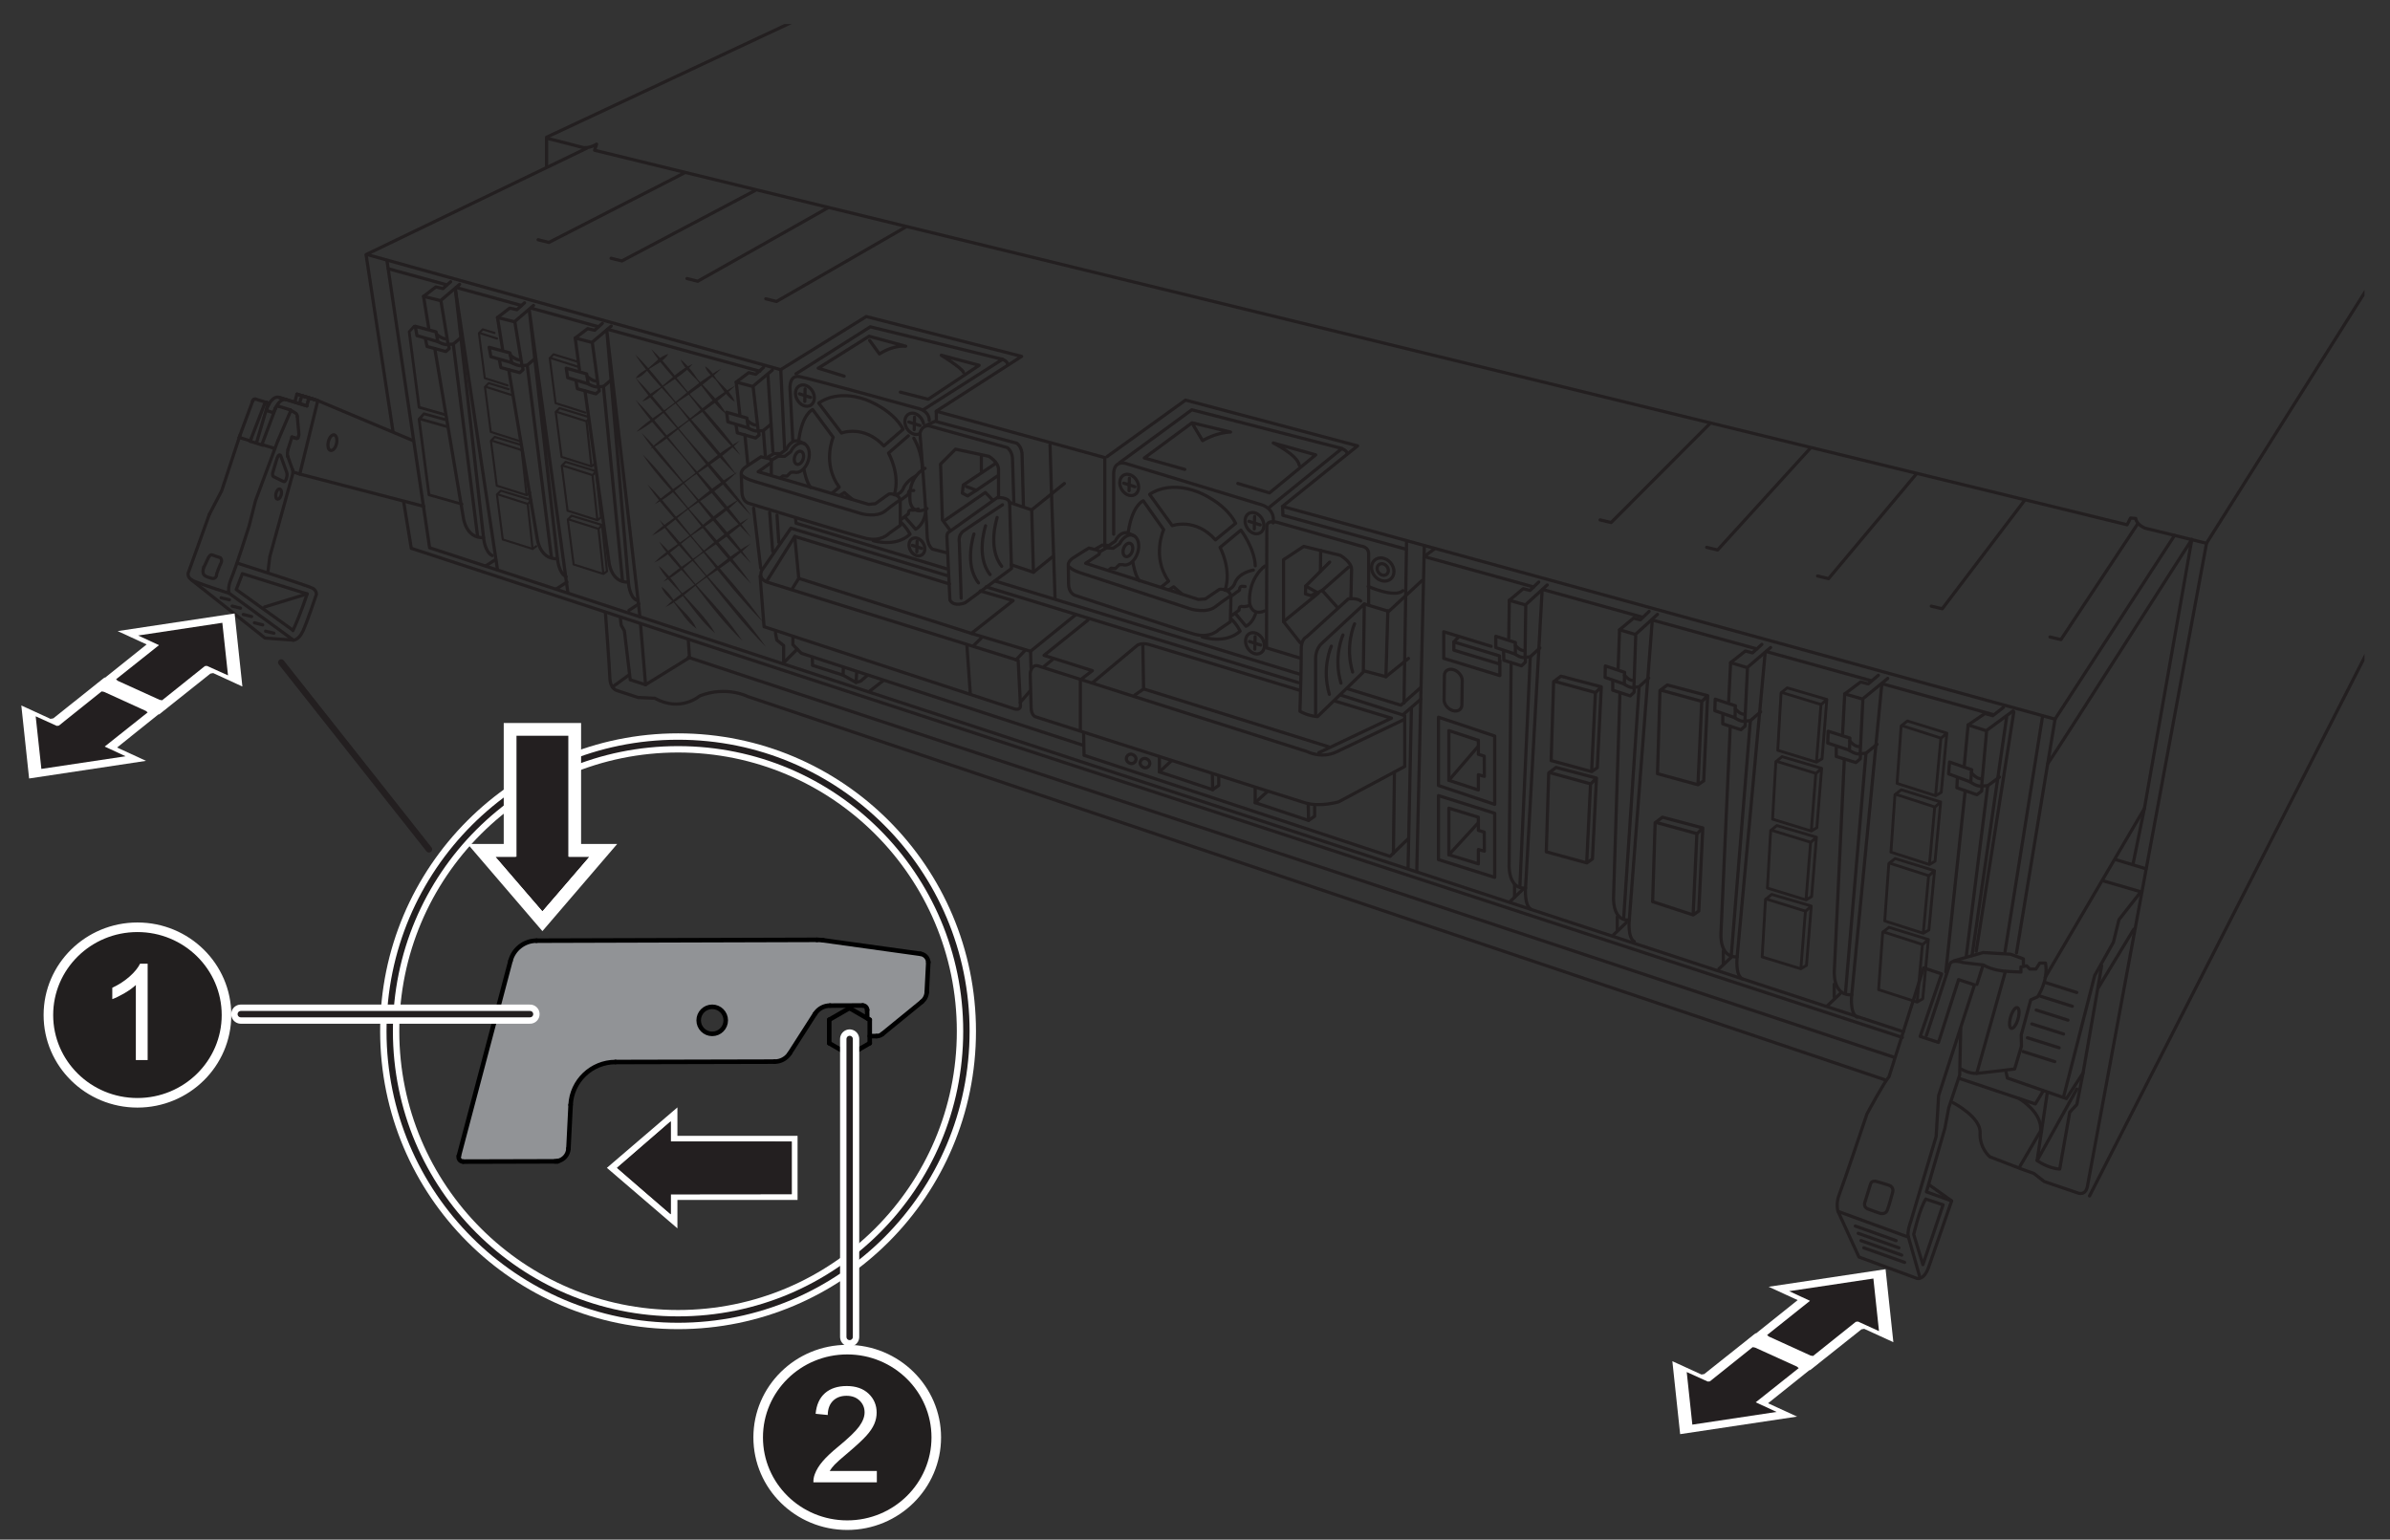 <?xml version="1.0" encoding="UTF-8"?><svg xmlns="http://www.w3.org/2000/svg" width="5.2in" height="3.35in" xmlns:xlink="http://www.w3.org/1999/xlink" viewBox="0 0 374.4 241.2"><rect x="0" y="0" width="374.4" height="241.2" fill="#333333" stroke="none"/><defs><clipPath id="b"><rect x="26.97" y="3.76" width="343.44" height="207.65" fill="none" stroke-width="0"/></clipPath></defs><g id="a"><g clip-path="url(#b)"><polyline points="128.11 1.58 85.62 21.5 85.62 26" fill="none" stroke="#231f20" stroke-linecap="round" stroke-linejoin="round" stroke-width=".5"/><path d="M371.73,43.77l-26.08,41.34-9.62-2.37s-1.35-.53-1.46-1.52l-.82-.06-.53,1.05L93.14,23.54l.32-.96s-1.22.8-2.33.48-5.42-1.39-5.42-1.39" fill="none" stroke="#231f20" stroke-linecap="round" stroke-linejoin="round" stroke-width=".5"/><polyline points="91.89 23.23 57.41 39.85 122.31 57.92 122.91 70.36" fill="none" stroke="#231f20" stroke-linecap="round" stroke-linejoin="round" stroke-width=".5"/><polyline points="122.38 57.86 135.7 49.59 160.04 55.83 146.66 64.42 173.07 71.69 173.07 85.69" fill="none" stroke="#231f20" stroke-linecap="round" stroke-linejoin="round" stroke-width=".5"/><polyline points="173.4 71.55 185.72 62.68 212.67 69.85 200.89 79.34 321.93 112.66 340.65 83.88" fill="none" stroke="#231f20" stroke-linecap="round" stroke-linejoin="round" stroke-width=".5"/><line x1="321.93" y1="112.66" x2="315.89" y2="149.29" fill="none" stroke="#231f20" stroke-linecap="round" stroke-linejoin="round" stroke-width=".5"/><path d="M295.24,169.15l-178.13-60.04s-3.33-1.72-7.51-.08c0,0-2.97,2.61-7.03.36l-2.61-.12-3.33-1.09s-1.03-.24-1.09-1.94-.7-10.27-.7-10.27" fill="none" stroke="#231f20" stroke-linecap="round" stroke-linejoin="round" stroke-width=".5"/><path d="M305.95,172.75s4.35,2.24,4.24,4.71,1.53,3.77,1.53,3.77l5.18,2,1.7.6,1.63,1.27,5.31,1.81s1.27.54,1.51-1.33l18.61-100.47" fill="none" stroke="#231f20" stroke-linecap="round" stroke-linejoin="round" stroke-width=".5"/><line x1="319.95" y1="112.36" x2="314.09" y2="149.1" fill="none" stroke="#231f20" stroke-linecap="round" stroke-linejoin="round" stroke-width=".5"/><line x1="315.47" y1="111.53" x2="309.58" y2="149.02" fill="none" stroke="#231f20" stroke-linecap="round" stroke-linejoin="round" stroke-width=".5"/><path d="M320.79,119.64c1.3-1.84,22.57-35.14,22.57-35.14l-7.44,42.18-15.54,26.46" fill="none" stroke="#231f20" stroke-linecap="round" stroke-linejoin="round" stroke-width=".5"/><path d="M306.81,153.47l2.5.82-5.62,17.35-.39,6.41-3.94,13.21s-.69,1.77-.39,2.56l-11.04-4.04s-.39-1.18.2-2.66,4.34-12.62,4.34-12.62c0,0,2.66-4.93,3.45-5.82l5.42-17.05,2.82.95-3.36,9.79,2.87.94,3.15-9.84Z" fill="none" stroke="#231f20" stroke-linecap="round" stroke-linejoin="round" stroke-width=".5"/><path d="M287.93,189.78l3.28,7.15,9.09,3.35s1.12.37,1.86-1.86l3.57-10.28-3.95-1.42,2.9-9.98.6-3.2,1.71-5.13.16-7.23" fill="none" stroke="#231f20" stroke-linecap="round" stroke-linejoin="round" stroke-width=".5"/><path d="M301.68,187.85l2.71.9-3.16,9.37-1.44-4.73s.9-3.99,1.89-5.55Z" fill="none" stroke="#231f20" stroke-linecap="round" stroke-linejoin="round" stroke-width=".5"/><line x1="305.73" y1="188.14" x2="302.15" y2="185.58" fill="none" stroke="#231f20" stroke-linecap="round" stroke-linejoin="round" stroke-width=".5"/><line x1="298.97" y1="193.82" x2="300.74" y2="200.06" fill="none" stroke="#231f20" stroke-linecap="round" stroke-linejoin="round" stroke-width=".5"/><line x1="290.64" y1="192.08" x2="297.03" y2="194.36" fill="none" stroke="#231f20" stroke-linecap="round" stroke-linejoin="round" stroke-width=".5"/><line x1="291.09" y1="193.22" x2="297.47" y2="195.49" fill="none" stroke="#231f20" stroke-linecap="round" stroke-linejoin="round" stroke-width=".5"/><line x1="291.53" y1="194.36" x2="297.91" y2="196.63" fill="none" stroke="#231f20" stroke-linecap="round" stroke-linejoin="round" stroke-width=".5"/><line x1="291.97" y1="195.49" x2="298.36" y2="197.77" fill="none" stroke="#231f20" stroke-linecap="round" stroke-linejoin="round" stroke-width=".5"/><path d="M293.03,185.48l-.88,2.84s-.3.77.44,1.07,1.97.71,1.97.71c0,0,.79.19,1.07-.46s.85-2.82.85-2.82c0,0,.3-.85-.6-1.15s-2.02-.6-2.02-.6c0,0-.71-.14-.82.41Z" fill="none" stroke="#231f20" stroke-linecap="round" stroke-linejoin="round" stroke-width=".5"/><path d="M307.28,167.51s1.19.73,2.39.64,5.93-.68,5.93-.68l1.07-3.58-.04-1.75,1.49-5.5,1.07-.47s1.75-2.52,1.24-5.29h-.9l-.6.94h-.94l-.51-.51-.9.17v.81l-2.52-.13s-2.05-.17-3.33-.98l-3.2-.38s-1.71-.55-2.05.17l-3.71,11.26" fill="none" stroke="#231f20" stroke-linecap="round" stroke-linejoin="round" stroke-width=".5"/><polyline points="316.97 151.06 316.97 150.22 314.94 149.49 310.66 149.23 306.07 150.53" fill="none" stroke="#231f20" stroke-linecap="round" stroke-linejoin="round" stroke-width=".5"/><line x1="314.15" y1="152.19" x2="309.67" y2="168.15" fill="none" stroke="#231f20" stroke-linecap="round" stroke-linejoin="round" stroke-width=".5"/><line x1="310.64" y1="151.24" x2="309.69" y2="154.21" fill="none" stroke="#231f20" stroke-linecap="round" stroke-linejoin="round" stroke-width=".5"/><ellipse cx="315.55" cy="159.49" rx="1.69" ry=".6" transform="translate(74.4 418.05) rotate(-73.81)" fill="none" stroke="#231f20" stroke-linecap="round" stroke-linejoin="round" stroke-width=".5"/><polyline points="314.26 167.99 314.46 168.89 323.71 172.11 326.32 168.09 328.81 153.76 329.23 151.3" fill="none" stroke="#231f20" stroke-linecap="round" stroke-linejoin="round" stroke-width=".5"/><line x1="334.26" y1="145.58" x2="328.74" y2="154.69" fill="none" stroke="#231f20" stroke-linecap="round" stroke-linejoin="round" stroke-width=".5"/><polyline points="323.27 171.83 328.14 152.82 331.07 147.62 331.94 144.08 335.37 139.71 329.62 138.04" fill="none" stroke="#231f20" stroke-linecap="round" stroke-linejoin="round" stroke-width=".5"/><line x1="296.66" y1="165.62" x2="107.83" y2="102.98" fill="none" stroke="#231f20" stroke-linecap="round" stroke-linejoin="round" stroke-width=".5"/><polyline points="320.05 170.96 318.84 172.95 316.31 172.1 307.09 169" fill="none" stroke="#231f20" stroke-linecap="round" stroke-linejoin="round" stroke-width=".5"/><path d="M316.31,172.1c3.97,2.59,3.34,5.1,3.34,5.1l-3.18,5.46" fill="none" stroke="#231f20" stroke-linecap="round" stroke-linejoin="round" stroke-width=".5"/><path d="M320.69,171.33l-1.57,10.48s1.61,1.21,3.54,1.34l1.57-8.91,1.12-1.21.97-4.94" fill="none" stroke="#231f20" stroke-linecap="round" stroke-linejoin="round" stroke-width=".5"/><line x1="319.12" y1="181.81" x2="325.34" y2="170.62" fill="none" stroke="#231f20" stroke-linecap="round" stroke-linejoin="round" stroke-width=".5"/><line x1="320.36" y1="153.91" x2="325.33" y2="155.49" fill="none" stroke="#231f20" stroke-linecap="round" stroke-linejoin="round" stroke-width=".5"/><line x1="319.67" y1="156.08" x2="324.64" y2="157.65" fill="none" stroke="#231f20" stroke-linecap="round" stroke-linejoin="round" stroke-width=".5"/><line x1="318.98" y1="158.24" x2="323.95" y2="159.82" fill="none" stroke="#231f20" stroke-linecap="round" stroke-linejoin="round" stroke-width=".5"/><line x1="318.29" y1="160.41" x2="323.26" y2="161.99" fill="none" stroke="#231f20" stroke-linecap="round" stroke-linejoin="round" stroke-width=".5"/><line x1="317.6" y1="162.58" x2="322.57" y2="164.15" fill="none" stroke="#231f20" stroke-linecap="round" stroke-linejoin="round" stroke-width=".5"/><line x1="316.91" y1="164.74" x2="321.88" y2="166.32" fill="none" stroke="#231f20" stroke-linecap="round" stroke-linejoin="round" stroke-width=".5"/><line x1="335.92" y1="126.68" x2="334.14" y2="135.39" fill="none" stroke="#231f20" stroke-linecap="round" stroke-linejoin="round" stroke-width=".5"/><polyline points="107.82 100.23 108.01 103.02 101.13 107.27 100.34 97.77" fill="none" stroke="#231f20" stroke-linecap="round" stroke-linejoin="round" stroke-width=".5"/><polyline points="97.17 96.72 97.31 97.94 97.81 98.82 98.73 106.5 101.13 107.27" fill="none" stroke="#231f20" stroke-linecap="round" stroke-linejoin="round" stroke-width=".5"/><line x1="95.96" y1="107.61" x2="98.51" y2="105.76" fill="none" stroke="#231f20" stroke-linecap="round" stroke-linejoin="round" stroke-width=".5"/><polyline points="298.16 161.63 67.3 85.81 60.62 40.83" fill="none" stroke="#231f20" stroke-linecap="round" stroke-linejoin="round" stroke-width=".5"/><polyline points="298.01 162.53 64.43 85.9 63.24 78.64" fill="none" stroke="#231f20" stroke-linecap="round" stroke-linejoin="round" stroke-width=".5"/><line x1="61.56" y1="67.56" x2="57.35" y2="39.92" fill="none" stroke="#231f20" stroke-linecap="round" stroke-linejoin="round" stroke-width=".5"/><polyline points="30 90.86 41.52 99.96 45.98 100.29 35.91 92.95" fill="none" stroke="#231f20" stroke-linecap="round" stroke-linejoin="round" stroke-width=".5"/><path d="M45.98,100.29s.79,0,1.44-1.35,2.14-5.81,2.14-5.81c0,0,.09-.6-.6-.98s-11.7-3.9-11.7-3.9" fill="none" stroke="#231f20" stroke-linecap="round" stroke-linejoin="round" stroke-width=".5"/><path d="M45.88,98.73l-8.87-6.37.96-2.49,10.14,3.17s-.88,2.83-2.23,5.76" fill="none" stroke="#231f20" stroke-linecap="round" stroke-linejoin="round" stroke-width=".5"/><path d="M32.66,87.33s.29-.51.56-.4,1.31.45,1.31.45c0,0,.35.37.08.86s-.67,1.68-.67,1.68c0,0,.03.91-.83.67s-1.47-.43-1.28-1.34.03-.19.03-.19l.8-1.74Z" fill="none" stroke="#231f20" stroke-linecap="round" stroke-linejoin="round" stroke-width=".5"/><line x1="203.51" y1="105.59" x2="155.86" y2="91.02" fill="none" stroke="#231f20" stroke-linecap="round" stroke-linejoin="round" stroke-width=".5"/><polyline points="164.49 69.68 164.61 73.55 164.71 76.98 165.28 93.77" fill="none" stroke="#231f20" stroke-linecap="round" stroke-linejoin="round" stroke-width=".5"/><line x1="146.67" y1="64.49" x2="146.68" y2="65.75" fill="none" stroke="#231f20" stroke-linecap="round" stroke-linejoin="round" stroke-width=".5"/><path d="M124.19,68.98l-.4-7.55s-.42-2.77,1.46-2.43c1.62.29,18.33,4.92,18.33,4.92,0,0,1.99.29,1.99,1.96" fill="none" stroke="#231f20" stroke-linecap="round" stroke-linejoin="round" stroke-width=".5"/><polyline points="124.7 58.56 136.33 51.2 157.04 56.29 144.66 64.18" fill="none" stroke="#231f20" stroke-linecap="round" stroke-linejoin="round" stroke-width=".5"/><path d="M132.24,58.93l-4.06-1.25,7.97-5,5.73,1.56s-1.83-.26-4.11,1.21l-1.54-2.12" fill="none" stroke="#231f20" stroke-linecap="round" stroke-linejoin="round" stroke-width=".5"/><path d="M141.04,61.43l4.36,1.12,7.99-5.32-5.94-1.58s3.24,2.01,3.47,2.66" fill="none" stroke="#231f20" stroke-linecap="round" stroke-linejoin="round" stroke-width=".5"/><polyline points="175.38 72.49 186.7 64.2 210.22 70.26 198.85 79.47" fill="none" stroke="#231f20" stroke-linecap="round" stroke-linejoin="round" stroke-width=".5"/><path d="M174.46,83.69v-9.36s-.17-2.16,1.83-1.74l21.37,6.5s1.21.33,1.66,1.44c.15.37.21.83.12,1.39" fill="none" stroke="#231f20" stroke-linecap="round" stroke-linejoin="round" stroke-width=".5"/><polyline points="200.93 79.57 200.97 80.73 220.3 86.05" fill="none" stroke="#231f20" stroke-linecap="round" stroke-linejoin="round" stroke-width=".5"/><line x1="220.34" y1="84.9" x2="219.94" y2="110.13" fill="none" stroke="#231f20" stroke-linecap="round" stroke-linejoin="round" stroke-width=".5"/><polyline points="211.03 107.88 219.46 110.48 222.55 107.72" fill="none" stroke="#231f20" stroke-linecap="round" stroke-linejoin="round" stroke-width=".5"/><path d="M206.1,111.84v-8.76s-.05-1.33.93-2.26,6.69-6.2,6.69-6.2l-.15,10.67-7.18,6.98c-1.67-.15-2.75-.84-2.75-.84,0,0,.25-7.82.2-9.59s.84-2.07.84-2.07l6.54-5.95s1.43-.16,1.93.34" fill="none" stroke="#231f20" stroke-linecap="round" stroke-linejoin="round" stroke-width=".5"/><path d="M208.56,101.23s-1.56,3.38-.31,7.55" fill="none" stroke="#231f20" stroke-linecap="round" stroke-linejoin="round" stroke-width=".5"/><path d="M210.38,99.48s-1.56,3.38-.31,7.55" fill="none" stroke="#231f20" stroke-linecap="round" stroke-linejoin="round" stroke-width=".5"/><path d="M212.2,97.73s-1.56,3.38-.31,7.55" fill="none" stroke="#231f20" stroke-linecap="round" stroke-linejoin="round" stroke-width=".5"/><line x1="327.33" y1="187.36" x2="372.02" y2="99.82" fill="none" stroke="#231f20" stroke-linecap="round" stroke-linejoin="round" stroke-width=".5"/><path d="M210.02,108.89l10.03,3.21v7.98l-10.35,5.54s-2.86.85-5.17.18-42.33-13.51-42.33-13.51c0,0-.63-.19-.67-1.4s-.14-5.14-.14-5.14c-.06-.45.24-1.71,1.23-1.43l42.13,13.42s2.24,1.18,4.6.06,10.5-5.03,10.5-5.03" fill="none" stroke="#231f20" stroke-linecap="round" stroke-linejoin="round" stroke-width=".5"/><line x1="154.48" y1="91.94" x2="203.42" y2="106.95" fill="none" stroke="#231f20" stroke-linecap="round" stroke-linejoin="round" stroke-width=".5"/><line x1="223.12" y1="85.64" x2="221.94" y2="136.48" fill="none" stroke="#231f20" stroke-linecap="round" stroke-linejoin="round" stroke-width=".5"/><polyline points="169.24 114.36 169.24 106.51 171.12 105.07 163.55 102.67 170.44 97.14" fill="none" stroke="#231f20" stroke-linecap="round" stroke-linejoin="round" stroke-width=".5"/><path d="M209.09,109.82c5.59,1.71,8.89,2.69,8.89,2.69l-11.38,5.41" fill="none" stroke="#231f20" stroke-linecap="round" stroke-linejoin="round" stroke-width=".5"/><path d="M171.12,106.98l7.06-5.9s.62-.43,1.78-.12c.63.16,13.66,4.14,23.63,7.18" fill="none" stroke="#231f20" stroke-linecap="round" stroke-linejoin="round" stroke-width=".5"/><polyline points="177.76 108.9 179.15 107.93 179.03 101.04" fill="none" stroke="#231f20" stroke-linecap="round" stroke-linejoin="round" stroke-width=".5"/><line x1="208.13" y1="116.99" x2="179.15" y2="107.93" fill="none" stroke="#231f20" stroke-linecap="round" stroke-linejoin="round" stroke-width=".5"/><line x1="163.58" y1="104.39" x2="164.91" y2="103.3" fill="none" stroke="#231f20" stroke-linecap="round" stroke-linejoin="round" stroke-width=".5"/><path d="M119.07,90.24l.62,7.94,39.1,12.84s1.05.42,1.07-.47l-.36-7.09-7.73-2.41-31.33-9.77s-1.71-.33-1.14-1.86l4.6-6.67,24.54,7.44" fill="none" stroke="#231f20" stroke-linecap="round" stroke-linejoin="round" stroke-width=".5"/><line x1="151.47" y1="101.13" x2="151.99" y2="108.51" fill="none" stroke="#231f20" stroke-linecap="round" stroke-linejoin="round" stroke-width=".5"/><polyline points="148.72 91.48 124.5 84.04 120.22 90.87" fill="none" stroke="#231f20" stroke-linecap="round" stroke-linejoin="round" stroke-width=".5"/><polyline points="161.51 104.68 161.44 102.03 152.17 99.23 158.71 94.09 153.57 92.58" fill="none" stroke="#231f20" stroke-linecap="round" stroke-linejoin="round" stroke-width=".5"/><line x1="159.16" y1="103.38" x2="160.57" y2="101.9" fill="none" stroke="#231f20" stroke-linecap="round" stroke-linejoin="round" stroke-width=".5"/><line x1="152.48" y1="101.18" x2="153.69" y2="99.99" fill="none" stroke="#231f20" stroke-linecap="round" stroke-linejoin="round" stroke-width=".5"/><line x1="161.44" y1="102.03" x2="168.53" y2="96.29" fill="none" stroke="#231f20" stroke-linecap="round" stroke-linejoin="round" stroke-width=".5"/><polyline points="152.2 99.24 125.13 90.61 124.14 92.19" fill="none" stroke="#231f20" stroke-linecap="round" stroke-linejoin="round" stroke-width=".5"/><line x1="124.5" y1="84.04" x2="125.13" y2="90.61" fill="none" stroke="#231f20" stroke-linecap="round" stroke-linejoin="round" stroke-width=".5"/><line x1="159.81" y1="110.06" x2="161.34" y2="108.27" fill="none" stroke="#231f20" stroke-linecap="round" stroke-linejoin="round" stroke-width=".5"/><ellipse cx="216.61" cy="89.22" rx="1.62" ry="1.94" transform="translate(-6.93 159.29) rotate(-39.79)" fill="none" stroke="#231f20" stroke-linecap="round" stroke-linejoin="round" stroke-width=".5"/><ellipse cx="216.61" cy="89.22" rx=".81" ry=".97" transform="translate(-6.93 159.29) rotate(-39.79)" fill="none" stroke="#231f20" stroke-linecap="round" stroke-linejoin="round" stroke-width=".5"/><polyline points="107.15 27.12 85.99 37.98 84.3 37.56" fill="none" stroke="#231f20" stroke-linecap="round" stroke-linejoin="round" stroke-width=".5"/><polyline points="118.24 29.87 97.42 40.88 95.73 40.46" fill="none" stroke="#231f20" stroke-linecap="round" stroke-linejoin="round" stroke-width=".5"/><polyline points="129.6 32.61 109.3 44.06 107.62 43.64" fill="none" stroke="#231f20" stroke-linecap="round" stroke-linejoin="round" stroke-width=".5"/><polyline points="141.83 35.6 121.64 47.23 119.96 46.81" fill="none" stroke="#231f20" stroke-linecap="round" stroke-linejoin="round" stroke-width=".5"/><polyline points="250.66 81.45 252.39 81.86 267.8 66.42" fill="none" stroke="#231f20" stroke-linecap="round" stroke-linejoin="round" stroke-width=".5"/><polyline points="267.35 85.75 269.07 86.16 283.57 70.24" fill="none" stroke="#231f20" stroke-linecap="round" stroke-linejoin="round" stroke-width=".5"/><polyline points="284.73 90.24 286.45 90.65 300.15 74.31" fill="none" stroke="#231f20" stroke-linecap="round" stroke-linejoin="round" stroke-width=".5"/><polyline points="302.54 94.96 304.26 95.37 317.15 78.4" fill="none" stroke="#231f20" stroke-linecap="round" stroke-linejoin="round" stroke-width=".5"/><polyline points="321.13 99.79 322.85 100.2 334.88 82.06" fill="none" stroke="#231f20" stroke-linecap="round" stroke-linejoin="round" stroke-width=".5"/><path d="M198.16,88.67s-2.62,1.8-2.41,5.77c0,0,.25,2.16,2.35,1.27" fill="none" stroke="#231f20" stroke-linecap="round" stroke-linejoin="round" stroke-width=".5"/><ellipse cx="176.9" cy="75.97" rx="1.37" ry="1.76" transform="translate(-14.29 98.63) rotate(-30)" fill="none" stroke="#231f20" stroke-linecap="round" stroke-linejoin="round" stroke-width=".5"/><line x1="176.92" y1="74.92" x2="176.87" y2="76.88" fill="none" stroke="#231f20" stroke-linecap="round" stroke-linejoin="round" stroke-width=".5"/><line x1="176.03" y1="75.69" x2="177.79" y2="76.25" fill="none" stroke="#231f20" stroke-linecap="round" stroke-linejoin="round" stroke-width=".5"/><path d="M144.11,67.92c-.66.38-1.58,0-2.07-.84s-.35-1.83.31-2.21,1.58,0,2.07.84c.12.21.2.43.25.65" fill="none" stroke="#231f20" stroke-linecap="round" stroke-linejoin="round" stroke-width=".5"/><line x1="143.26" y1="65.35" x2="143.21" y2="67.31" fill="none" stroke="#231f20" stroke-linecap="round" stroke-linejoin="round" stroke-width=".5"/><line x1="142.37" y1="66.11" x2="144.12" y2="66.67" fill="none" stroke="#231f20" stroke-linecap="round" stroke-linejoin="round" stroke-width=".5"/><ellipse cx="126.1" cy="61.98" rx="1.37" ry="1.76" transform="translate(-14.1 71.35) rotate(-30)" fill="none" stroke="#231f20" stroke-linecap="round" stroke-linejoin="round" stroke-width=".5"/><line x1="126.12" y1="60.93" x2="126.07" y2="62.89" fill="none" stroke="#231f20" stroke-linecap="round" stroke-linejoin="round" stroke-width=".5"/><line x1="125.23" y1="61.7" x2="126.99" y2="62.26" fill="none" stroke="#231f20" stroke-linecap="round" stroke-linejoin="round" stroke-width=".5"/><ellipse cx="196.52" cy="81.96" rx="1.37" ry="1.76" transform="translate(-14.65 109.24) rotate(-30)" fill="none" stroke="#231f20" stroke-linecap="round" stroke-linejoin="round" stroke-width=".5"/><line x1="196.54" y1="80.91" x2="196.49" y2="82.87" fill="none" stroke="#231f20" stroke-linecap="round" stroke-linejoin="round" stroke-width=".5"/><line x1="195.65" y1="81.67" x2="197.41" y2="82.23" fill="none" stroke="#231f20" stroke-linecap="round" stroke-linejoin="round" stroke-width=".5"/><ellipse cx="196.6" cy="100.79" rx="1.37" ry="1.76" transform="translate(-24.06 111.8) rotate(-30)" fill="none" stroke="#231f20" stroke-linecap="round" stroke-linejoin="round" stroke-width=".5"/><line x1="196.62" y1="99.74" x2="196.57" y2="101.7" fill="none" stroke="#231f20" stroke-linecap="round" stroke-linejoin="round" stroke-width=".5"/><line x1="195.73" y1="100.5" x2="197.49" y2="101.06" fill="none" stroke="#231f20" stroke-linecap="round" stroke-linejoin="round" stroke-width=".5"/><path d="M141.48,67.25l-3.02,2.61c-3.14-3.38-6.64-2.02-6.64-2.02l-3.56-4.68s2.67-2.25,7.41-.53c0,0,4.15,1.48,5.81,4.62Z" fill="none" stroke="#231f20" stroke-linecap="round" stroke-linejoin="round" stroke-width=".5"/><path d="M130.4,77.22l1.07-.9c-2.73-3.68-.95-7.82-.95-7.82l-3.22-4.34s-1.61.65-2.16,4.73" fill="none" stroke="#231f20" stroke-linecap="round" stroke-linejoin="round" stroke-width=".5"/><path d="M143.5,74.55s-1.26.6-1.91,1.76c0,0-.2.85-1.1,1.15l-.4.05c1-3.16-.9-6.53-.9-6.53l3.11-2.71" fill="none" stroke="#231f20" stroke-linecap="round" stroke-linejoin="round" stroke-width=".5"/><path d="M125.96,73.62s.36,1.98,1.05,2.76" fill="none" stroke="#231f20" stroke-linecap="round" stroke-linejoin="round" stroke-width=".5"/><path d="M118.77,73.9l2.19.65,15.11,4.46,1.06-.1,2.13-1.52s1.37-.2,1.77.91v4l-1.77,1.27s-1.22,1.37-3.65.76-18.28-5.47-18.28-5.47c0,0-1.06-.2-1.11-1.82s-.1-2.79-.1-2.79c0,0-.1-.56.71-1.11s2.38-1.57,2.38-1.57l1.37.3s.41.25.2.61l-2.01,1.43Z" fill="none" stroke="#231f20" stroke-linecap="round" stroke-linejoin="round" stroke-width=".5"/><line x1="120.83" y1="74.36" x2="120.83" y2="72.43" fill="none" stroke="#231f20" stroke-linecap="round" stroke-linejoin="round" stroke-width=".5"/><path d="M116.33,74.54s.34.43,1.83.87,16.77,5.06,16.77,5.06c0,0,2.41.67,3.76-.43s2.34-1.74,2.34-1.74" fill="none" stroke="#231f20" stroke-linecap="round" stroke-linejoin="round" stroke-width=".5"/><path d="M120.9,72.07l.99-.6,1.02.03.94-.7c.46-.98,1.3-1.57,2.01-1.34.81.26,1.15,1.48.76,2.72s-1.37,2.05-2.19,1.79l-.54.02-.6.6-.66-.03-.39.33" fill="none" stroke="#231f20" stroke-linecap="round" stroke-linejoin="round" stroke-width=".5"/><path d="M120.24,71.65l.99-.6,1.02.03.94-.7c.46-.98,1.23-1.5,1.94-1.28l.91.41" fill="none" stroke="#231f20" stroke-linecap="round" stroke-linejoin="round" stroke-width=".5"/><ellipse cx="125.15" cy="71.71" rx="1.06" ry=".69" transform="translate(18.96 169.33) rotate(-72.4)" fill="none" stroke="#231f20" stroke-linecap="round" stroke-linejoin="round" stroke-width=".5"/><polyline points="131.6 77.59 132.26 77.17 133.54 78.23" fill="none" stroke="#231f20" stroke-linecap="round" stroke-linejoin="round" stroke-width=".5"/><path d="M144.92,73.37s-2.78,1.18-2.35,5.21c0,0,.29,2.31,2.65,1.09" fill="none" stroke="#231f20" stroke-linecap="round" stroke-linejoin="round" stroke-width=".5"/><path d="M141.21,81.34l1.09-.84s-.04-.67.46-.59,1.09-.17,1.09-.17" fill="none" stroke="#231f20" stroke-linecap="round" stroke-linejoin="round" stroke-width=".5"/><path d="M141.21,78.27l1.09-.84s-.04-.67.46-.59c.13.02.26.02.38,0" fill="none" stroke="#231f20" stroke-linecap="round" stroke-linejoin="round" stroke-width=".5"/><path d="M143.15,68.65s1.43,2.27,1.33,5.18" fill="none" stroke="#231f20" stroke-linecap="round" stroke-linejoin="round" stroke-width=".5"/><path d="M136.79,84.7s3.53,1.12,5.77-1.01c0,0-.56-1.12-1.43-1.85" fill="none" stroke="#231f20" stroke-linecap="round" stroke-linejoin="round" stroke-width=".5"/><path d="M141.75,80.99l1.68,1.92s1.37-.61,1.62-2.99" fill="none" stroke="#231f20" stroke-linecap="round" stroke-linejoin="round" stroke-width=".5"/><ellipse cx="143.64" cy="85.68" rx="1.15" ry="1.48" transform="translate(-23.6 83.3) rotate(-30)" fill="none" stroke="#231f20" stroke-linecap="round" stroke-linejoin="round" stroke-width=".5"/><line x1="143.67" y1="84.8" x2="143.62" y2="86.45" fill="none" stroke="#231f20" stroke-linecap="round" stroke-linejoin="round" stroke-width=".5"/><line x1="142.92" y1="85.44" x2="144.39" y2="85.91" fill="none" stroke="#231f20" stroke-linecap="round" stroke-linejoin="round" stroke-width=".5"/><polyline points="148.26 89.1 124.71 81.97 124.62 81.14" fill="none" stroke="#231f20" stroke-linecap="round" stroke-linejoin="round" stroke-width=".5"/><polyline points="242.38 91.64 238.96 94.77 236.44 94.05 236.35 99.98" fill="none" stroke="#231f20" stroke-linecap="round" stroke-linejoin="round" stroke-width=".5"/><line x1="239.01" y1="95.01" x2="238.9" y2="102.91" fill="none" stroke="#231f20" stroke-linecap="round" stroke-linejoin="round" stroke-width=".5"/><polygon points="237.39 102.48 234.32 101.45 234.32 99.68 237.39 100.66 237.39 102.48" fill="none" stroke="#231f20" stroke-linecap="round" stroke-linejoin="round" stroke-width=".5"/><path d="M237.38,102.5s1,.7,1.58.47l.76-.07,1.5-1.38" fill="none" stroke="#231f20" stroke-linecap="round" stroke-linejoin="round" stroke-width=".5"/><path d="M237.38,101.1s.86,1.02,1.45.78" fill="none" stroke="#231f20" stroke-linecap="round" stroke-linejoin="round" stroke-width=".5"/><path d="M241.57,92.61l-2.59,46.52s-.22,2.73.86,3.33" fill="none" stroke="#231f20" stroke-linecap="round" stroke-linejoin="round" stroke-width=".5"/><path d="M236.72,103.82l-.31,31.6s-.22,3.92,2.57,3.71" fill="none" stroke="#231f20" stroke-linecap="round" stroke-linejoin="round" stroke-width=".5"/><line x1="238.09" y1="138.95" x2="239.72" y2="102.9" fill="none" stroke="#231f20" stroke-linecap="round" stroke-linejoin="round" stroke-width=".5"/><polyline points="235.54 102.11 235.58 103.44 238.35 104.31 238.95 103.75 238.96 102.97" fill="none" stroke="#231f20" stroke-linecap="round" stroke-linejoin="round" stroke-width=".5"/><polyline points="236.44 94.05 238.61 92.23 239.68 92.5 241.05 91.18" fill="none" stroke="#231f20" stroke-linecap="round" stroke-linejoin="round" stroke-width=".5"/><polyline points="120.99 57.98 117.92 60.55 115.33 59.86 115.89 64.9" fill="none" stroke="#231f20" stroke-linecap="round" stroke-linejoin="round" stroke-width=".5"/><line x1="118" y1="60.75" x2="118.77" y2="67.45" fill="none" stroke="#231f20" stroke-linecap="round" stroke-linejoin="round" stroke-width=".5"/><polygon points="117.21 67.04 114.02 66.09 113.83 64.59 117.01 65.49 117.21 67.04" fill="none" stroke="#231f20" stroke-linecap="round" stroke-linejoin="round" stroke-width=".5"/><path d="M117.2,67.06s1.07.62,1.63.44l.75-.04,1.19-.99" fill="none" stroke="#231f20" stroke-linecap="round" stroke-linejoin="round" stroke-width=".5"/><path d="M117.04,65.87s.97.88,1.53.7" fill="none" stroke="#231f20" stroke-linecap="round" stroke-linejoin="round" stroke-width=".5"/><line x1="121.72" y1="80.7" x2="122" y2="84.96" fill="none" stroke="#231f20" stroke-linecap="round" stroke-linejoin="round" stroke-width=".5"/><line x1="120.3" y1="58.78" x2="121.07" y2="70.73" fill="none" stroke="#231f20" stroke-linecap="round" stroke-linejoin="round" stroke-width=".5"/><line x1="118.05" y1="79.61" x2="119.17" y2="89.01" fill="none" stroke="#231f20" stroke-linecap="round" stroke-linejoin="round" stroke-width=".5"/><line x1="116.69" y1="68.16" x2="117.15" y2="72.76" fill="none" stroke="#231f20" stroke-linecap="round" stroke-linejoin="round" stroke-width=".5"/><line x1="119.88" y1="71.33" x2="119.58" y2="67.46" fill="none" stroke="#231f20" stroke-linecap="round" stroke-linejoin="round" stroke-width=".5"/><line x1="121.04" y1="86.33" x2="120.57" y2="80.27" fill="none" stroke="#231f20" stroke-linecap="round" stroke-linejoin="round" stroke-width=".5"/><polyline points="115.32 66.68 115.5 67.81 118.37 68.62 118.91 68.16 118.83 67.5" fill="none" stroke="#231f20" stroke-linecap="round" stroke-linejoin="round" stroke-width=".5"/><polyline points="115.33 59.86 117.29 58.38 118.39 58.64 119.61 57.56" fill="none" stroke="#231f20" stroke-linecap="round" stroke-linejoin="round" stroke-width=".5"/><polyline points="95.75 51.08 92.73 53.65 90.11 52.96 90.78 57.99" fill="none" stroke="#231f20" stroke-linecap="round" stroke-linejoin="round" stroke-width=".5"/><line x1="92.81" y1="53.85" x2="93.72" y2="60.54" fill="none" stroke="#231f20" stroke-linecap="round" stroke-linejoin="round" stroke-width=".5"/><polygon points="92.14 60.13 88.93 59.18 88.7 57.68 91.91 58.58 92.14 60.13" fill="none" stroke="#231f20" stroke-linecap="round" stroke-linejoin="round" stroke-width=".5"/><path d="M92.14,60.15s1.09.62,1.65.44l.75-.04,1.32-1.13" fill="none" stroke="#231f20" stroke-linecap="round" stroke-linejoin="round" stroke-width=".5"/><path d="M91.96,58.96s.99.88,1.55.7" fill="none" stroke="#231f20" stroke-linecap="round" stroke-linejoin="round" stroke-width=".5"/><path d="M100.25,96.63l-5.18-44.74,3.37,39.31s.13,2.31,1.29,2.84" fill="none" stroke="#231f20" stroke-linecap="round" stroke-linejoin="round" stroke-width=".5"/><path d="M91.64,61.24l3.75,26.75s.28,3.32,3.05,3.21" fill="none" stroke="#231f20" stroke-linecap="round" stroke-linejoin="round" stroke-width=".5"/><line x1="97.52" y1="91.02" x2="94.53" y2="60.54" fill="none" stroke="#231f20" stroke-linecap="round" stroke-linejoin="round" stroke-width=".5"/><polyline points="90.24 59.76 90.45 60.9 93.34 61.7 93.87 61.24 93.78 60.59" fill="none" stroke="#231f20" stroke-linecap="round" stroke-linejoin="round" stroke-width=".5"/><polyline points="90.11 52.96 92.05 51.49 93.16 51.74 94.36 50.66" fill="none" stroke="#231f20" stroke-linecap="round" stroke-linejoin="round" stroke-width=".5"/><polyline points="83.58 47.85 80.59 50.41 77.93 49.74 78.73 54.71" fill="none" stroke="#231f20" stroke-linecap="round" stroke-linejoin="round" stroke-width=".5"/><line x1="80.68" y1="50.6" x2="81.77" y2="57.22" fill="none" stroke="#231f20" stroke-linecap="round" stroke-linejoin="round" stroke-width=".5"/><polygon points="80.17 56.82 76.9 55.89 76.63 54.41 79.89 55.29 80.17 56.82" fill="none" stroke="#231f20" stroke-linecap="round" stroke-linejoin="round" stroke-width=".5"/><path d="M80.16,56.84s1.12.61,1.67.43l.76-.05,1.31-1.12" fill="none" stroke="#231f20" stroke-linecap="round" stroke-linejoin="round" stroke-width=".5"/><path d="M79.95,55.66s1.02.87,1.58.69" fill="none" stroke="#231f20" stroke-linecap="round" stroke-linejoin="round" stroke-width=".5"/><path d="M88.95,92.78l-6.03-44.13,4.41,38.89s.19,2.28,1.37,2.81" fill="none" stroke="#231f20" stroke-linecap="round" stroke-linejoin="round" stroke-width=".5"/><path d="M79.69,57.93l4.47,26.45s.37,3.28,3.16,3.16" fill="none" stroke="#231f20" stroke-linecap="round" stroke-linejoin="round" stroke-width=".5"/><line x1="86.39" y1="87.36" x2="82.59" y2="57.22" fill="none" stroke="#231f20" stroke-linecap="round" stroke-linejoin="round" stroke-width=".5"/><polyline points="78.24 56.47 78.47 57.59 81.42 58.38 81.94 57.92 81.84 57.27" fill="none" stroke="#231f20" stroke-linecap="round" stroke-linejoin="round" stroke-width=".5"/><polyline points="77.93 49.74 79.85 48.27 80.98 48.52 82.17 47.44" fill="none" stroke="#231f20" stroke-linecap="round" stroke-linejoin="round" stroke-width=".5"/><polyline points="72 44.55 69.02 47.1 66.35 46.43 67.16 51.4" fill="none" stroke="#231f20" stroke-linecap="round" stroke-linejoin="round" stroke-width=".5"/><line x1="69.1" y1="47.29" x2="70.19" y2="53.91" fill="none" stroke="#231f20" stroke-linecap="round" stroke-linejoin="round" stroke-width=".5"/><polygon points="68.59 53.52 65.32 52.58 65.05 51.11 68.31 51.99 68.59 53.52" fill="none" stroke="#231f20" stroke-linecap="round" stroke-linejoin="round" stroke-width=".5"/><path d="M68.58,53.53s1.12.61,1.67.43l.76-.05,1.31-1.12" fill="none" stroke="#231f20" stroke-linecap="round" stroke-linejoin="round" stroke-width=".5"/><path d="M68.37,52.36s1.02.87,1.58.69" fill="none" stroke="#231f20" stroke-linecap="round" stroke-linejoin="round" stroke-width=".5"/><path d="M71.34,45.34l4.41,38.89s.19,2.28,1.37,2.81" fill="none" stroke="#231f20" stroke-linecap="round" stroke-linejoin="round" stroke-width=".5"/><path d="M68.11,54.62l4.47,26.45s.37,3.28,3.16,3.16" fill="none" stroke="#231f20" stroke-linecap="round" stroke-linejoin="round" stroke-width=".5"/><line x1="74.82" y1="84.05" x2="71.01" y2="53.92" fill="none" stroke="#231f20" stroke-linecap="round" stroke-linejoin="round" stroke-width=".5"/><polyline points="66.66 53.16 66.9 54.28 69.84 55.07 70.37 54.61 70.26 53.96" fill="none" stroke="#231f20" stroke-linecap="round" stroke-linejoin="round" stroke-width=".5"/><polyline points="66.35 46.43 68.27 44.96 69.4 45.21 70.59 44.14" fill="none" stroke="#231f20" stroke-linecap="round" stroke-linejoin="round" stroke-width=".5"/><polyline points="259.65 96.25 256.19 99.4 253.71 98.66 253.49 104.64" fill="none" stroke="#231f20" stroke-linecap="round" stroke-linejoin="round" stroke-width=".5"/><line x1="256.24" y1="99.64" x2="255.96" y2="107.61" fill="none" stroke="#231f20" stroke-linecap="round" stroke-linejoin="round" stroke-width=".5"/><polygon points="254.46 107.17 251.44 106.12 251.48 104.33 254.5 105.33 254.46 107.17" fill="none" stroke="#231f20" stroke-linecap="round" stroke-linejoin="round" stroke-width=".5"/><path d="M254.45,107.19s.97.71,1.56.48l.75-.07,1.51-1.38" fill="none" stroke="#231f20" stroke-linecap="round" stroke-linejoin="round" stroke-width=".5"/><path d="M254.48,105.77s.83,1.03,1.42.79" fill="none" stroke="#231f20" stroke-linecap="round" stroke-linejoin="round" stroke-width=".5"/><path d="M258.83,97.23l-3.6,46.91s-.28,2.75.78,3.36" fill="none" stroke="#231f20" stroke-linecap="round" stroke-linejoin="round" stroke-width=".5"/><path d="M253.77,108.51l-1,31.87s-.3,3.96,2.46,3.75" fill="none" stroke="#231f20" stroke-linecap="round" stroke-linejoin="round" stroke-width=".5"/><line x1="254.35" y1="143.94" x2="256.77" y2="107.6" fill="none" stroke="#231f20" stroke-linecap="round" stroke-linejoin="round" stroke-width=".5"/><polyline points="252.64 106.78 252.64 108.13 255.38 109.02 255.99 108.45 256.01 107.67" fill="none" stroke="#231f20" stroke-linecap="round" stroke-linejoin="round" stroke-width=".5"/><polyline points="253.71 98.66 255.9 96.84 256.96 97.11 258.34 95.78" fill="none" stroke="#231f20" stroke-linecap="round" stroke-linejoin="round" stroke-width=".5"/><polyline points="277.37 101.44 273.7 104.59 271.11 103.81 270.8 109.87" fill="none" stroke="#231f20" stroke-linecap="round" stroke-linejoin="round" stroke-width=".5"/><line x1="273.74" y1="104.83" x2="273.35" y2="112.9" fill="none" stroke="#231f20" stroke-linecap="round" stroke-linejoin="round" stroke-width=".5"/><polygon points="271.79 112.44 268.63 111.34 268.69 109.53 271.86 110.57 271.79 112.44" fill="none" stroke="#231f20" stroke-linecap="round" stroke-linejoin="round" stroke-width=".5"/><path d="M271.78,112.46s1.01.73,1.63.5l.79-.06,1.61-1.38" fill="none" stroke="#231f20" stroke-linecap="round" stroke-linejoin="round" stroke-width=".5"/><path d="M271.83,111.03s.86,1.05,1.48.82" fill="none" stroke="#231f20" stroke-linecap="round" stroke-linejoin="round" stroke-width=".5"/><path d="M276.5,102.42l-4.37,47.48s-.33,2.79.77,3.42" fill="none" stroke="#231f20" stroke-linecap="round" stroke-linejoin="round" stroke-width=".5"/><path d="M271.05,113.79l-1.45,32.28s-.37,4,2.54,3.83" fill="none" stroke="#231f20" stroke-linecap="round" stroke-linejoin="round" stroke-width=".5"/><line x1="271.21" y1="149.7" x2="274.2" y2="112.9" fill="none" stroke="#231f20" stroke-linecap="round" stroke-linejoin="round" stroke-width=".5"/><polyline points="269.88 112.03 269.87 113.4 272.73 114.32 273.37 113.75 273.41 112.97" fill="none" stroke="#231f20" stroke-linecap="round" stroke-linejoin="round" stroke-width=".5"/><polyline points="271.11 103.81 273.42 101.99 274.53 102.28 276 100.95" fill="none" stroke="#231f20" stroke-linecap="round" stroke-linejoin="round" stroke-width=".5"/><polyline points="295.72 106.28 291.78 109.51 288.98 108.71 288.65 114.91" fill="none" stroke="#231f20" stroke-linecap="round" stroke-linejoin="round" stroke-width=".5"/><line x1="291.82" y1="109.75" x2="291.4" y2="118.01" fill="none" stroke="#231f20" stroke-linecap="round" stroke-linejoin="round" stroke-width=".5"/><polygon points="289.72 117.53 286.32 116.41 286.39 114.56 289.79 115.63 289.72 117.53" fill="none" stroke="#231f20" stroke-linecap="round" stroke-linejoin="round" stroke-width=".5"/><path d="M289.71,117.56s1.09.75,1.75.51l.85-.06,1.73-1.41" fill="none" stroke="#231f20" stroke-linecap="round" stroke-linejoin="round" stroke-width=".5"/><path d="M289.76,116.09s.92,1.07,1.59.84" fill="none" stroke="#231f20" stroke-linecap="round" stroke-linejoin="round" stroke-width=".5"/><path d="M294.78,107.29l-4.7,48.56s-.35,2.85.83,3.5" fill="none" stroke="#231f20" stroke-linecap="round" stroke-linejoin="round" stroke-width=".5"/><path d="M288.92,118.92l-1.56,33.01s-.4,4.1,2.73,3.92" fill="none" stroke="#231f20" stroke-linecap="round" stroke-linejoin="round" stroke-width=".5"/><line x1="289.09" y1="155.64" x2="292.31" y2="118.01" fill="none" stroke="#231f20" stroke-linecap="round" stroke-linejoin="round" stroke-width=".5"/><polyline points="287.66 117.11 287.65 118.51 290.73 119.46 291.42 118.88 291.46 118.07" fill="none" stroke="#231f20" stroke-linecap="round" stroke-linejoin="round" stroke-width=".5"/><polyline points="288.98 108.71 291.48 106.84 292.67 107.14 294.25 105.79" fill="none" stroke="#231f20" stroke-linecap="round" stroke-linejoin="round" stroke-width=".5"/><polyline points="315.34 111.38 311.15 114.48 308.31 113.57 307.72 119.82" fill="none" stroke="#231f20" stroke-linecap="round" stroke-linejoin="round" stroke-width=".5"/><line x1="311.19" y1="114.73" x2="310.44" y2="123.06" fill="none" stroke="#231f20" stroke-linecap="round" stroke-linejoin="round" stroke-width=".5"/><polygon points="308.72 122.52 305.26 121.24 305.4 119.38 308.87 120.59 308.72 122.52" fill="none" stroke="#231f20" stroke-linecap="round" stroke-linejoin="round" stroke-width=".5"/><path d="M308.71,122.54s1.09.8,1.79.59l.88-.03,1.84-1.36" fill="none" stroke="#231f20" stroke-linecap="round" stroke-linejoin="round" stroke-width=".5"/><path d="M308.82,121.06s.91,1.12,1.61.91" fill="none" stroke="#231f20" stroke-linecap="round" stroke-linejoin="round" stroke-width=".5"/><line x1="314.34" y1="112.36" x2="308.93" y2="149.7" fill="none" stroke="#231f20" stroke-linecap="round" stroke-linejoin="round" stroke-width=".5"/><line x1="307.85" y1="123.88" x2="304.82" y2="152.27" fill="none" stroke="#231f20" stroke-linecap="round" stroke-linejoin="round" stroke-width=".5"/><line x1="308.01" y1="149.91" x2="311.38" y2="123.1" fill="none" stroke="#231f20" stroke-linecap="round" stroke-linejoin="round" stroke-width=".5"/><polyline points="306.62 122.01 306.55 123.42 309.69 124.5 310.43 123.94 310.5 123.13" fill="none" stroke="#231f20" stroke-linecap="round" stroke-linejoin="round" stroke-width=".5"/><polyline points="308.31 113.57 310.95 111.78 312.17 112.13 313.85 110.82" fill="none" stroke="#231f20" stroke-linecap="round" stroke-linejoin="round" stroke-width=".5"/><line x1="336.16" y1="136.1" x2="331.35" y2="134.65" fill="none" stroke="#231f20" stroke-linecap="round" stroke-linejoin="round" stroke-width=".5"/><line x1="34.63" y1="93.65" x2="35.94" y2="93.97" fill="none" stroke="#231f20" stroke-linecap="round" stroke-linejoin="round" stroke-width=".5"/><line x1="36.37" y1="94.95" x2="37.68" y2="95.28" fill="none" stroke="#231f20" stroke-linecap="round" stroke-linejoin="round" stroke-width=".5"/><line x1="38.11" y1="96.26" x2="39.42" y2="96.59" fill="none" stroke="#231f20" stroke-linecap="round" stroke-linejoin="round" stroke-width=".5"/><line x1="39.86" y1="97.57" x2="41.16" y2="97.9" fill="none" stroke="#231f20" stroke-linecap="round" stroke-linejoin="round" stroke-width=".5"/><line x1="41.6" y1="98.88" x2="42.91" y2="99.2" fill="none" stroke="#231f20" stroke-linecap="round" stroke-linejoin="round" stroke-width=".5"/><line x1="41.45" y1="95.09" x2="48.11" y2="93.04" fill="none" stroke="#231f20" stroke-linecap="round" stroke-linejoin="round" stroke-width=".5"/><path d="M193.57,81.98l-3.17,2.6c-3.14-3.55-6.77-2.23-6.77-2.23l-3.54-4.89s2.79-2.25,7.62-.37c0,0,4.22,1.62,5.85,4.89Z" fill="none" stroke="#231f20" stroke-linecap="round" stroke-linejoin="round" stroke-width=".5"/><path d="M181.95,91.94l1.12-.9c-2.71-3.84-.78-8.06-.78-8.06l-3.2-4.53s-1.67.62-2.33,4.8" fill="none" stroke="#231f20" stroke-linecap="round" stroke-linejoin="round" stroke-width=".5"/><path d="M196.34,89.31s-2.22.34-2.87,1.97c0,0-.23.87-1.16,1.16l-.41.04c1.11-3.22-.77-6.72-.77-6.72l3.26-2.71s2.15,2.83,2.25,5.59" fill="none" stroke="#231f20" stroke-linecap="round" stroke-linejoin="round" stroke-width=".5"/><path d="M177.48,88.14s.32,2.04,1.01,2.86" fill="none" stroke="#231f20" stroke-linecap="round" stroke-linejoin="round" stroke-width=".5"/><path d="M170.09,88.25l2.24.72,15.4,4.94,1.09-.08,2.22-1.51s1.41-.17,1.8.98l-.1,4.11-1.85,1.26s-1.28,1.37-3.76.69-18.64-6.06-18.64-6.06c0,0-1.09-.23-1.1-1.9s-.04-2.86-.04-2.86c0,0-.09-.57.75-1.13s2.48-1.55,2.48-1.55l1.4.35s.41.27.19.63l-2.1,1.41Z" fill="none" stroke="#231f20" stroke-linecap="round" stroke-linejoin="round" stroke-width=".5"/><path d="M167.57,88.86s.34.45,1.86.94,17.1,5.6,17.1,5.6c0,0,2.46.75,3.87-.35s2.44-1.73,2.44-1.73" fill="none" stroke="#231f20" stroke-linecap="round" stroke-linejoin="round" stroke-width=".5"/><path d="M172.32,86.42l1.03-.59,1.04.06.99-.69c.5-1,1.37-1.58,2.1-1.33.83.28,1.15,1.54.71,2.81s-1.46,2.07-2.29,1.78h-.55s-.63.61-.63.61l-.68-.05-.41.33" fill="none" stroke="#231f20" stroke-linecap="round" stroke-linejoin="round" stroke-width=".5"/><path d="M171.65,85.99l1.03-.59,1.04.06.99-.69c.5-1,1.3-1.51,2.03-1.26l.92.44" fill="none" stroke="#231f20" stroke-linecap="round" stroke-linejoin="round" stroke-width=".5"/><ellipse cx="176.69" cy="86.16" rx="1.09" ry=".71" transform="translate(37.82 225.29) rotate(-71.05)" fill="none" stroke="#231f20" stroke-linecap="round" stroke-linejoin="round" stroke-width=".5"/><polyline points="183.17 92.36 183.86 91.94 185.15 93.06" fill="none" stroke="#231f20" stroke-linecap="round" stroke-linejoin="round" stroke-width=".5"/><path d="M192.95,96.44l1.14-.84s-.03-.69.49-.59,1.13-.15,1.13-.15" fill="none" stroke="#231f20" stroke-linecap="round" stroke-linejoin="round" stroke-width=".5"/><path d="M193.03,93.29l1.14-.84s-.03-.69.49-.59c.13.02.26.03.39.02" fill="none" stroke="#231f20" stroke-linecap="round" stroke-linejoin="round" stroke-width=".5"/><path d="M188.32,99.78s3.6,1.23,5.95-.9c0,0-.55-1.16-1.43-1.94" fill="none" stroke="#231f20" stroke-linecap="round" stroke-linejoin="round" stroke-width=".5"/><path d="M193.51,96.09l1.68,2.02s.97-.4,1.48-1.91" fill="none" stroke="#231f20" stroke-linecap="round" stroke-linejoin="round" stroke-width=".5"/><path d="M185.6,73.54l-6.34-1.79,7.48-5.51,6.03,1.45s-2-.03-4.38,1.34l-1.45-2.41" fill="none" stroke="#231f20" stroke-linecap="round" stroke-linejoin="round" stroke-width=".5"/><path d="M193.91,75.74l4.96,1.48,7.24-5.96-6.65-1.86s3.79,1.86,4.07,3.48" fill="none" stroke="#231f20" stroke-linecap="round" stroke-linejoin="round" stroke-width=".5"/><polyline points="240.26 91.96 223.09 87.19 224.72 85.99" fill="none" stroke="#231f20" stroke-linecap="round" stroke-linejoin="round" stroke-width=".5"/><line x1="257.36" y1="96.71" x2="241.67" y2="92.35" fill="none" stroke="#231f20" stroke-linecap="round" stroke-linejoin="round" stroke-width=".5"/><line x1="275.2" y1="101.66" x2="258.93" y2="97.16" fill="none" stroke="#231f20" stroke-linecap="round" stroke-linejoin="round" stroke-width=".5"/><line x1="293.13" y1="106.64" x2="276.71" y2="102.08" fill="none" stroke="#231f20" stroke-linecap="round" stroke-linejoin="round" stroke-width=".5"/><line x1="312.12" y1="111.92" x2="294.85" y2="107.12" fill="none" stroke="#231f20" stroke-linecap="round" stroke-linejoin="round" stroke-width=".5"/><line x1="236.52" y1="141.27" x2="238.51" y2="139.39" fill="none" stroke="#231f20" stroke-linecap="round" stroke-linejoin="round" stroke-width=".5"/><line x1="252.78" y1="146.43" x2="254.76" y2="144.55" fill="none" stroke="#231f20" stroke-linecap="round" stroke-linejoin="round" stroke-width=".5"/><line x1="269.27" y1="151.79" x2="271.26" y2="149.92" fill="none" stroke="#231f20" stroke-linecap="round" stroke-linejoin="round" stroke-width=".5"/><line x1="286.27" y1="157.56" x2="288.25" y2="155.68" fill="none" stroke="#231f20" stroke-linecap="round" stroke-linejoin="round" stroke-width=".5"/><line x1="237.26" y1="140.56" x2="237.26" y2="138.6" fill="none" stroke="#231f20" stroke-linecap="round" stroke-linejoin="round" stroke-width=".5"/><line x1="253.35" y1="145.62" x2="253.35" y2="143.66" fill="none" stroke="#231f20" stroke-linecap="round" stroke-linejoin="round" stroke-width=".5"/><line x1="269.96" y1="150.91" x2="269.96" y2="148.95" fill="none" stroke="#231f20" stroke-linecap="round" stroke-linejoin="round" stroke-width=".5"/><line x1="287.33" y1="156.16" x2="287.33" y2="154.21" fill="none" stroke="#231f20" stroke-linecap="round" stroke-linejoin="round" stroke-width=".5"/><line x1="220.58" y1="135.96" x2="221.1" y2="110.95" fill="none" stroke="#231f20" stroke-linecap="round" stroke-linejoin="round" stroke-width=".5"/><line x1="219.77" y1="111.98" x2="222.57" y2="109.54" fill="none" stroke="#231f20" stroke-linecap="round" stroke-linejoin="round" stroke-width=".5"/><polyline points="169.75 114.92 169.82 118.33 217.76 134.16 220.65 131.35" fill="none" stroke="#231f20" stroke-linecap="round" stroke-linejoin="round" stroke-width=".5"/><line x1="218.44" y1="121.09" x2="218.28" y2="133.68" fill="none" stroke="#231f20" stroke-linecap="round" stroke-linejoin="round" stroke-width=".5"/><polyline points="181.62 118.59 181.62 120.93 189.97 123.71 190.92 123.04 190.92 121.59" fill="none" stroke="#231f20" stroke-linecap="round" stroke-linejoin="round" stroke-width=".5"/><line x1="189.92" y1="121.32" x2="189.97" y2="123.71" fill="none" stroke="#231f20" stroke-linecap="round" stroke-linejoin="round" stroke-width=".5"/><line x1="181.62" y1="120.93" x2="183.54" y2="119.16" fill="none" stroke="#231f20" stroke-linecap="round" stroke-linejoin="round" stroke-width=".5"/><polyline points="196.63 123.41 196.63 125.75 204.99 128.53 205.94 127.87 205.94 126.42" fill="none" stroke="#231f20" stroke-linecap="round" stroke-linejoin="round" stroke-width=".5"/><line x1="204.94" y1="126.14" x2="204.99" y2="128.53" fill="none" stroke="#231f20" stroke-linecap="round" stroke-linejoin="round" stroke-width=".5"/><line x1="196.63" y1="125.75" x2="198.56" y2="123.98" fill="none" stroke="#231f20" stroke-linecap="round" stroke-linejoin="round" stroke-width=".5"/><polyline points="124.21 99.78 124.21 100.99 124.89 101.7" fill="none" stroke="#231f20" stroke-linecap="round" stroke-linejoin="round" stroke-width=".5"/><polyline points="169.66 116.75 125.53 102.34 124.89 101.7 122.76 103.83 122.76 101.13 121.69 100.28 121.48 99.15" fill="none" stroke="#231f20" stroke-linecap="round" stroke-linejoin="round" stroke-width=".5"/><polyline points="132.12 104.59 132.07 105.77 134.1 106.91 134.81 106.72 135.76 105.91" fill="none" stroke="#231f20" stroke-linecap="round" stroke-linejoin="round" stroke-width=".5"/><line x1="138.31" y1="106.67" x2="136.18" y2="108.32" fill="none" stroke="#231f20" stroke-linecap="round" stroke-linejoin="round" stroke-width=".5"/><line x1="134.1" y1="106.91" x2="134.2" y2="105.39" fill="none" stroke="#231f20" stroke-linecap="round" stroke-linejoin="round" stroke-width=".5"/><polyline points="132.07 105.77 127.28 104.24 127.26 103.13" fill="none" stroke="#231f20" stroke-linecap="round" stroke-linejoin="round" stroke-width=".5"/><path d="M157.04,56.29s.74.25.79.74" fill="none" stroke="#231f20" stroke-linecap="round" stroke-linejoin="round" stroke-width=".5"/><path d="M210.25,70.31s.74.25.79.74" fill="none" stroke="#231f20" stroke-linecap="round" stroke-linejoin="round" stroke-width=".5"/><line x1="83.15" y1="48.26" x2="93.72" y2="51.18" fill="none" stroke="#231f20" stroke-linecap="round" stroke-linejoin="round" stroke-width=".5"/><line x1="71.46" y1="45.04" x2="81.7" y2="47.86" fill="none" stroke="#231f20" stroke-linecap="round" stroke-linejoin="round" stroke-width=".5"/><line x1="60.83" y1="42.1" x2="69.86" y2="44.59" fill="none" stroke="#231f20" stroke-linecap="round" stroke-linejoin="round" stroke-width=".5"/><line x1="119.03" y1="58.16" x2="95.19" y2="51.59" fill="none" stroke="#231f20" stroke-linecap="round" stroke-linejoin="round" stroke-width=".5"/><line x1="77.93" y1="89.24" x2="71.34" y2="45.34" fill="none" stroke="#231f20" stroke-linecap="round" stroke-linejoin="round" stroke-width=".5"/><line x1="76.12" y1="88.64" x2="77.66" y2="87.64" fill="none" stroke="#231f20" stroke-linecap="round" stroke-linejoin="round" stroke-width=".5"/><line x1="87.27" y1="92.19" x2="88.81" y2="91.19" fill="none" stroke="#231f20" stroke-linecap="round" stroke-linejoin="round" stroke-width=".5"/><line x1="98.53" y1="95.62" x2="100.07" y2="94.61" fill="none" stroke="#231f20" stroke-linecap="round" stroke-linejoin="round" stroke-width=".5"/><polyline points="250.78 107.58 244.52 105.93 243.38 106.8 242.99 119.15 249.33 120.88 249.92 108.55 250.85 107.6 250.22 120.27 249.35 120.88" fill="none" stroke="#231f20" stroke-linecap="round" stroke-linejoin="round" stroke-width=".5"/><line x1="243.51" y1="106.74" x2="249.87" y2="108.48" fill="none" stroke="#231f20" stroke-linecap="round" stroke-linejoin="round" stroke-width=".5"/><polyline points="250.02 121.88 243.76 120.23 242.61 121.1 242.23 133.45 248.56 135.18 249.16 122.85 250.09 121.9 249.46 134.57 248.59 135.18" fill="none" stroke="#231f20" stroke-linecap="round" stroke-linejoin="round" stroke-width=".5"/><line x1="242.75" y1="121.04" x2="249.1" y2="122.78" fill="none" stroke="#231f20" stroke-linecap="round" stroke-linejoin="round" stroke-width=".5"/><polyline points="267.45 108.97 261.19 107.31 260.04 108.18 259.65 121.21 265.99 122.94 266.58 109.93 267.51 108.98 266.89 122.33 266.01 122.94" fill="none" stroke="#231f20" stroke-linecap="round" stroke-linejoin="round" stroke-width=".5"/><line x1="260.18" y1="108.12" x2="266.53" y2="109.86" fill="none" stroke="#231f20" stroke-linecap="round" stroke-linejoin="round" stroke-width=".5"/><polyline points="266.68 129.69 260.42 128.03 259.28 128.9 258.89 141.26 265.23 143.33 265.82 130.66 266.75 129.7 266.12 142.72 265.25 143.33" fill="none" stroke="#231f20" stroke-linecap="round" stroke-linejoin="round" stroke-width=".5"/><line x1="259.41" y1="128.84" x2="265.76" y2="130.58" fill="none" stroke="#231f20" stroke-linecap="round" stroke-linejoin="round" stroke-width=".5"/><polyline points="234.96 103.49 234.96 105.84 226.16 103.14 226.16 98.97 233.59 101.25" fill="none" stroke="#231f20" stroke-linecap="round" stroke-linejoin="round" stroke-width=".5"/><polygon points="234.9 104.02 227.75 101.86 227.75 100.58 234.9 102.75 234.9 104.02" fill="none" stroke="#231f20" stroke-linecap="round" stroke-linejoin="round" stroke-width=".5"/><line x1="228.45" y1="99.83" x2="227.75" y2="100.58" fill="none" stroke="#231f20" stroke-linecap="round" stroke-linejoin="round" stroke-width=".5"/><path d="M227.6,111.33h0c-.77-.22-1.39-.99-1.38-1.7l.05-3.83c.01-.71.65-1.11,1.41-.89h0c.77.22,1.39.99,1.38,1.7l-.05,3.83c-.01.71-.65,1.11-1.41.89Z" fill="none" stroke="#231f20" stroke-linecap="round" stroke-linejoin="round" stroke-width=".5"/><polygon points="234.15 126.02 225.34 123.06 225.34 112.36 234.15 115.31 234.15 126.02" fill="none" stroke="#231f20" stroke-linecap="round" stroke-linejoin="round" stroke-width=".5"/><polygon points="231.59 121.37 231.59 123.76 226.97 122.25 226.97 114.46 231.59 115.98 231.59 118.17 232.51 118.46 232.53 121.63 231.59 121.37" fill="none" stroke="#231f20" stroke-linecap="round" stroke-linejoin="round" stroke-width=".5"/><line x1="226.97" y1="122.25" x2="231.51" y2="116.98" fill="none" stroke="#231f20" stroke-linecap="round" stroke-linejoin="round" stroke-width=".5"/><polygon points="234.15 137.45 225.34 134.67 225.34 124.64 234.15 127.41 234.15 137.45" fill="none" stroke="#231f20" stroke-linecap="round" stroke-linejoin="round" stroke-width=".5"/><polygon points="231.59 133.09 231.59 135.33 226.97 133.91 226.97 126.61 231.59 128.03 231.59 130.09 232.51 130.36 232.53 133.34 231.59 133.09" fill="none" stroke="#231f20" stroke-linecap="round" stroke-linejoin="round" stroke-width=".5"/><line x1="226.97" y1="133.91" x2="231.51" y2="128.97" fill="none" stroke="#231f20" stroke-linecap="round" stroke-linejoin="round" stroke-width=".5"/><ellipse cx="177.2" cy="118.88" rx=".71" ry=".76" transform="translate(-18.03 205.01) rotate(-57.66)" fill="none" stroke="#231f20" stroke-linecap="round" stroke-linejoin="round" stroke-width=".5"/><ellipse cx="179.36" cy="119.55" rx=".71" ry=".76" transform="translate(-17.59 207.14) rotate(-57.66)" fill="none" stroke="#231f20" stroke-linecap="round" stroke-linejoin="round" stroke-width=".5"/><path d="M219.76,92.54s-.9,1.24-5.43-.67" fill="none" stroke="#231f20" stroke-linecap="round" stroke-linejoin="round" stroke-width=".5"/><g id="c"><line x1="45.1" y1="71.56" x2="45.82" y2="73.57" fill="none" stroke="#231f20" stroke-linecap="round" stroke-linejoin="round" stroke-width=".5"/></g><g id="d"><line x1="46.51" y1="61.74" x2="46.19" y2="63.01" fill="none" stroke="#231f20" stroke-linecap="round" stroke-linejoin="round" stroke-width=".5"/></g><g id="e"><line x1="47.11" y1="62.51" x2="46.93" y2="63.24" fill="none" stroke="#231f20" stroke-linecap="round" stroke-linejoin="round" stroke-width=".5"/></g><g id="f"><line x1="47.41" y1="62.02" x2="47.39" y2="62.08" fill="none" stroke="#231f20" stroke-linecap="round" stroke-linejoin="round" stroke-width=".5"/></g><g id="g"><line x1="48.25" y1="62.86" x2="48.07" y2="63.59" fill="none" stroke="#231f20" stroke-linecap="round" stroke-linejoin="round" stroke-width=".5"/></g><g id="h"><line x1="49.78" y1="62.77" x2="46.96" y2="74.27" fill="none" stroke="#231f20" stroke-linecap="round" stroke-linejoin="round" stroke-width=".5"/></g><g id="i"><polyline points="37.48 68.54 34.73 76.88 32.79 80.59" fill="none" stroke="#231f20" stroke-linecap="round" stroke-linejoin="round" stroke-width=".5"/></g><g id="j"><line x1="41.96" y1="63.34" x2="40.17" y2="69.41" fill="none" stroke="#231f20" stroke-linecap="round" stroke-linejoin="round" stroke-width=".5"/></g><g id="l"><path d="M32.79,80.59l-3.2,8.89s-.62.98.89,1.6,5.42,1.87,5.42,1.87c0,0-.36-.71.36-2.4s2.76-8.14,2.76-8.14l1.02-4.01,3.48-9.34" fill="none" stroke="#231f20" stroke-linecap="round" stroke-linejoin="round" stroke-width=".5"/></g><g id="m"><line x1="37.51" y1="68.44" x2="37.48" y2="68.54" fill="none" stroke="#231f20" stroke-linecap="round" stroke-linejoin="round" stroke-width=".5"/></g><g id="n"><line x1="46.79" y1="68.22" x2="46.68" y2="68.59" fill="none" stroke="#231f20" stroke-linecap="round" stroke-linejoin="round" stroke-width=".5"/></g><g id="o"><polyline points="37.59 68.2 37.56 68.29 37.51 68.44" fill="none" stroke="#231f20" stroke-linecap="round" stroke-linejoin="round" stroke-width=".5"/></g><g id="p"><line x1="39.58" y1="62.83" x2="39.58" y2="62.83" fill="none" stroke="#231f20" stroke-linecap="round" stroke-linejoin="round" stroke-width=".5"/></g><g id="q"><line x1="43.16" y1="63.96" x2="43.16" y2="63.96" fill="none" stroke="#231f20" stroke-linecap="round" stroke-linejoin="round" stroke-width=".5"/></g><g id="r"><line x1="39.58" y1="62.83" x2="37.59" y2="68.2" fill="none" stroke="#231f20" stroke-linecap="round" stroke-linejoin="round" stroke-width=".5"/></g><g id="s"><line x1="41.01" y1="69.69" x2="43.16" y2="63.96" fill="none" stroke="#231f20" stroke-linecap="round" stroke-linejoin="round" stroke-width=".5"/></g><g id="t"><line x1="41.41" y1="63.38" x2="39.34" y2="68.72" fill="none" stroke="#231f20" stroke-linecap="round" stroke-linejoin="round" stroke-width=".5"/></g><g id="u"><line x1="39.61" y1="62.76" x2="39.58" y2="62.83" fill="none" stroke="#231f20" stroke-linecap="round" stroke-linejoin="round" stroke-width=".5"/></g><g id="v"><polyline points="43.53 69.05 45.52 64.41 45.53 64.39" fill="none" stroke="#231f20" stroke-linecap="round" stroke-linejoin="round" stroke-width=".5"/></g><g id="w"><line x1="42.15" y1="63.28" x2="41.85" y2="63.09" fill="none" stroke="#231f20" stroke-linecap="round" stroke-linejoin="round" stroke-width=".5"/></g><g id="x"><line x1="45.46" y1="64.21" x2="45.43" y2="64.2" fill="none" stroke="#231f20" stroke-linecap="round" stroke-linejoin="round" stroke-width=".5"/></g><g id="y"><polyline points="45.9 73.94 46.96 74.27 66.38 79.32" fill="none" stroke="#231f20" stroke-linecap="round" stroke-linejoin="round" stroke-width=".5"/></g><g id="z"><line x1="41.17" y1="69.75" x2="39.2" y2="69.13" fill="none" stroke="#231f20" stroke-linecap="round" stroke-linejoin="round" stroke-width=".5"/></g><g id="aa"><line x1="42.82" y1="70.19" x2="41.19" y2="69.69" fill="none" stroke="#231f20" stroke-linecap="round" stroke-linejoin="round" stroke-width=".5"/></g><g id="ab"><line x1="39.22" y1="69.07" x2="37.58" y2="68.56" fill="none" stroke="#231f20" stroke-linecap="round" stroke-linejoin="round" stroke-width=".5"/></g><g id="ac"><path d="M45.73,68.46l.74.23s.16.04.21-.1" fill="none" stroke="#231f20" stroke-linecap="round" stroke-linejoin="round" stroke-width=".5"/></g><g id="ad"><polyline points="45.11 70.43 45.73 68.46 46.47 68.69" fill="none" stroke="#231f20" stroke-linecap="round" stroke-linejoin="round" stroke-width=".5"/></g><g id="ae"><line x1="41.8" y1="63.07" x2="41.79" y2="63.06" fill="none" stroke="#231f20" stroke-linecap="round" stroke-linejoin="round" stroke-width=".5"/></g><g id="af"><polyline points="39.76 62.57 39.68 62.65 39.61 62.76" fill="none" stroke="#231f20" stroke-linecap="round" stroke-linejoin="round" stroke-width=".5"/></g><g id="ag"><line x1="44.85" y1="62.61" x2="48.07" y2="63.59" fill="none" stroke="#231f20" stroke-linecap="round" stroke-linejoin="round" stroke-width=".5"/></g><g id="ah"><line x1="43.71" y1="62.25" x2="46.93" y2="63.24" fill="none" stroke="#231f20" stroke-linecap="round" stroke-linejoin="round" stroke-width=".5"/></g><g id="ai"><line x1="49.78" y1="62.77" x2="48.66" y2="62.42" fill="none" stroke="#231f20" stroke-linecap="round" stroke-linejoin="round" stroke-width=".5"/></g><g id="aj"><line x1="48.64" y1="62.41" x2="47.51" y2="62.07" fill="none" stroke="#231f20" stroke-linecap="round" stroke-linejoin="round" stroke-width=".5"/></g><g id="ak"><line x1="48.66" y1="62.41" x2="49.04" y2="62.53" fill="none" stroke="#231f20" stroke-linecap="round" stroke-linejoin="round" stroke-width=".5"/></g><g id="al"><line x1="47.96" y1="62.19" x2="49.68" y2="62.71" fill="none" stroke="#231f20" stroke-linecap="round" stroke-linejoin="round" stroke-width=".5"/></g><g id="am"><line x1="46.67" y1="61.79" x2="49.19" y2="62.56" fill="none" stroke="#231f20" stroke-linecap="round" stroke-linejoin="round" stroke-width=".5"/></g><g id="an"><line x1="41.73" y1="64.31" x2="42.87" y2="64.67" fill="none" stroke="#231f20" stroke-linecap="round" stroke-linejoin="round" stroke-width=".5"/></g><g id="ao"><line x1="40.03" y1="62.52" x2="41.79" y2="63.06" fill="none" stroke="#231f20" stroke-linecap="round" stroke-linejoin="round" stroke-width=".5"/></g><g id="ap"><line x1="43.67" y1="63.65" x2="45.43" y2="64.2" fill="none" stroke="#231f20" stroke-linecap="round" stroke-linejoin="round" stroke-width=".5"/></g><g id="aq"><line x1="45.43" y1="64.2" x2="45.43" y2="64.2" fill="none" stroke="#231f20" stroke-linecap="round" stroke-linejoin="round" stroke-width=".5"/></g><g id="ar"><line x1="43.71" y1="62.25" x2="44.85" y2="62.61" fill="none" stroke="#231f20" stroke-linecap="round" stroke-linejoin="round" stroke-width=".5"/></g><g id="as"><line x1="48.07" y1="63.59" x2="46.93" y2="63.24" fill="none" stroke="#231f20" stroke-linecap="round" stroke-linejoin="round" stroke-width=".5"/></g><g id="at"><line x1="47.51" y1="62.07" x2="48.66" y2="62.42" fill="none" stroke="#231f20" stroke-linecap="round" stroke-linejoin="round" stroke-width=".5"/></g><g id="au"><line x1="48.64" y1="62.41" x2="48.66" y2="62.41" fill="none" stroke="#231f20" stroke-linecap="round" stroke-linejoin="round" stroke-width=".5"/></g><g id="av"><line x1="47.41" y1="62.02" x2="48.49" y2="62.36" fill="none" stroke="#231f20" stroke-linecap="round" stroke-linejoin="round" stroke-width=".5"/></g><g id="aw"><line x1="48.67" y1="62.41" x2="49.04" y2="62.53" fill="none" stroke="#231f20" stroke-linecap="round" stroke-linejoin="round" stroke-width=".5"/></g><g id="ax"><polyline points="49.19 62.56 49.67 62.71 64.73 69.04" fill="none" stroke="#231f20" stroke-linecap="round" stroke-linejoin="round" stroke-width=".5"/></g><g id="ay"><line x1="45.43" y1="64.2" x2="45.43" y2="64.2" fill="none" stroke="#231f20" stroke-linecap="round" stroke-linejoin="round" stroke-width=".5"/></g><g id="az"><polyline points="43.67 63.65 43.57 63.63 43.46 63.65 43.36 63.69 43.27 63.77 43.2 63.88 43.16 63.96" fill="none" stroke="#231f20" stroke-linecap="round" stroke-linejoin="round" stroke-width=".5"/></g><g id="ba"><polyline points="40.03 62.52 39.93 62.5 39.84 62.52 39.76 62.57" fill="none" stroke="#231f20" stroke-linecap="round" stroke-linejoin="round" stroke-width=".5"/></g><g id="bb"><path d="M39.34,68.72c-.05.12-.09.23-.12.35" fill="none" stroke="#231f20" stroke-linecap="round" stroke-linejoin="round" stroke-width=".5"/></g><g id="bc"><path d="M48.64,62.41s.02,0,.02,0" fill="none" stroke="#231f20" stroke-linecap="round" stroke-linejoin="round" stroke-width=".5"/></g><g id="bd"><path d="M41.85,63.09s-.04-.02-.05-.03" fill="none" stroke="#231f20" stroke-linecap="round" stroke-linejoin="round" stroke-width=".5"/></g><g id="be"><path d="M45.53,64.39s0-.02,0-.03" fill="none" stroke="#231f20" stroke-linecap="round" stroke-linejoin="round" stroke-width=".5"/></g><g id="bf"><path d="M45.46,64.21l.85.52s.06.04.09.07c.03.03.05.05.07.08.03.05.05.1.07.16.02.06.03.12.03.18v.02" fill="none" stroke="#231f20" stroke-linecap="round" stroke-linejoin="round" stroke-width=".5"/></g><g id="bg"><path d="M43.05,70.28s-.03-.01-.04-.02c-.02,0-.04-.02-.06-.02-.04-.02-.09-.03-.13-.04" fill="none" stroke="#231f20" stroke-linecap="round" stroke-linejoin="round" stroke-width=".5"/></g><g id="bh"><path d="M45.54,64.36s-.01-.06-.03-.09c-.01-.02-.03-.05-.06-.06" fill="none" stroke="#231f20" stroke-linecap="round" stroke-linejoin="round" stroke-width=".5"/></g><g id="bi"><line x1="37.58" y1="68.56" x2="37.51" y2="68.54" fill="none" stroke="#231f20" stroke-linecap="round" stroke-linejoin="round" stroke-width=".5"/></g><g id="bj"><path d="M37.51,68.54s-.01,0-.02,0" fill="none" stroke="#231f20" stroke-linecap="round" stroke-linejoin="round" stroke-width=".5"/></g><g id="bk"><path d="M43.42,71.79s.02-.07.04-.11l.04-.1s.03-.08.05-.11c.02-.03.04-.06.06-.09l.03-.03s.03-.03.05-.04c.02-.01.03-.02.05-.03.02,0,.03-.01.05-.01.02,0,.03,0,.05,0,.02,0,.03.01.05.02.02,0,.03.02.04.03.01.01.02.03.03.05.01.02.02.04.03.06l.93,2.59c.02.06.03.12.04.18,0,.07.01.14.01.2,0,.07,0,.15-.02.22-.01.07-.03.15-.05.22l-.07.24c-.02.06-.04.12-.08.18-.01.03-.03.05-.05.07-.02.02-.03.04-.05.06-.02.02-.04.03-.06.04-.02.01-.04.02-.06.02-.02,0-.04,0-.06,0-.02,0-.04,0-.05-.01l-1.57-.77s-.03-.02-.04-.03c-.02-.02-.04-.04-.05-.06-.02-.03-.03-.05-.04-.08l-.02-.34.7-2.36v-.02" fill="none" stroke="#231f20" stroke-linecap="round" stroke-linejoin="round" stroke-width=".5"/></g><g id="bl"><path d="M46.79,68.22s.02-.08.03-.13c0-.04,0-.08,0-.12l-.25-2.74" fill="none" stroke="#231f20" stroke-linecap="round" stroke-linejoin="round" stroke-width=".5"/></g><g id="bm"><line x1="39.2" y1="69.13" x2="39.22" y2="69.07" fill="none" stroke="#231f20" stroke-linecap="round" stroke-linejoin="round" stroke-width=".5"/></g><g id="bn"><path d="M41.85,63.09s.04.03.06.05c.02.02.03.04.04.06.02.05.02.1,0,.14" fill="none" stroke="#231f20" stroke-linecap="round" stroke-linejoin="round" stroke-width=".5"/></g><g id="bo"><path d="M41.79,63.06s-.03,0-.05,0c-.02,0-.03,0-.05,0-.02,0-.04.01-.05.02-.02.01-.04.02-.05.04-.04.03-.07.07-.1.11-.03.05-.06.1-.08.15" fill="none" stroke="#231f20" stroke-linecap="round" stroke-linejoin="round" stroke-width=".5"/></g><g id="bp"><path d="M45.12,70.44c-.05.18-.08.36-.09.55,0,.09,0,.17,0,.26,0,.08.02.16.04.24" fill="none" stroke="#231f20" stroke-linecap="round" stroke-linejoin="round" stroke-width=".5"/></g><g id="bq"><line x1="45.08" y1="71.49" x2="45.1" y2="71.56" fill="none" stroke="#231f20" stroke-linecap="round" stroke-linejoin="round" stroke-width=".5"/></g><g id="br"><path d="M41.98,89.51l.29-2.32,3.54-12.79c.04-.14.07-.29.07-.44,0-.07,0-.14-.01-.21,0-.06-.02-.12-.04-.18" fill="none" stroke="#231f20" stroke-linecap="round" stroke-linejoin="round" stroke-width=".5"/></g><g id="bs"><path d="M43.26,78.02s.04.06.06.09c.02.02.05.04.08.06.03.01.05.02.08.02.03,0,.06,0,.09,0,.03,0,.06-.02.09-.04.03-.02.06-.04.09-.07.03-.03.06-.06.08-.09.03-.04.05-.08.08-.12.05-.09.09-.18.12-.28.03-.1.05-.2.06-.31,0-.05,0-.1,0-.15,0-.05,0-.09-.01-.14,0-.04-.02-.08-.03-.13-.01-.04-.03-.07-.05-.1-.02-.03-.04-.06-.06-.08-.02-.02-.04-.04-.07-.05-.02,0-.04-.02-.06-.02-.02,0-.04,0-.06,0-.02,0-.04,0-.07.01-.02,0-.05.02-.07.03-.02.01-.04.03-.06.05,0,0-.02.01-.02.02-.04.03-.07.07-.09.11-.03.04-.06.09-.08.13-.05.1-.1.21-.12.33-.03.11-.04.23-.04.35,0,.05,0,.11.01.16,0,.05.02.1.03.14l.04.09Z" fill="none" stroke="#231f20" stroke-linecap="round" stroke-linejoin="round" stroke-width=".5"/></g><g id="bt"><path d="M51.48,70.3s.06.09.1.14c.04.04.08.07.12.09.04.02.08.03.13.04.05,0,.09,0,.14-.01.05-.01.1-.03.14-.06.05-.03.1-.06.14-.1.05-.04.09-.09.13-.14.04-.06.08-.12.12-.18.08-.14.14-.28.18-.44.05-.16.08-.32.09-.48,0-.08,0-.16,0-.23,0-.07-.01-.15-.02-.22-.01-.06-.03-.13-.05-.19-.02-.06-.04-.11-.07-.16-.03-.04-.06-.09-.09-.12-.03-.03-.07-.06-.11-.08-.03-.01-.06-.02-.09-.03-.03,0-.07,0-.1,0-.04,0-.07.01-.1.02-.04.01-.07.03-.1.05-.04.02-.07.05-.1.07-.01,0-.02.02-.03.03-.06.05-.1.1-.15.16-.05.07-.09.14-.13.21-.08.16-.15.33-.19.51-.05.18-.07.36-.07.54,0,.08,0,.17.02.25.01.07.03.15.05.22l.06.14Z" fill="none" stroke="#231f20" stroke-linecap="round" stroke-linejoin="round" stroke-width=".5"/></g><g id="bu"><line x1="48.67" y1="62.42" x2="48.66" y2="62.42" fill="none" stroke="#231f20" stroke-linecap="round" stroke-linejoin="round" stroke-width=".5"/></g><g id="bv"><path d="M47.11,62.51c.02-.07.04-.13.07-.19.02-.03.03-.06.05-.08.01-.02.03-.05.05-.07.06-.06.14-.12.23-.09" fill="none" stroke="#231f20" stroke-linecap="round" stroke-linejoin="round" stroke-width=".5"/></g><g id="bw"><path d="M41.73,64.31c.05-.19.11-.37.19-.55.07-.17.15-.34.24-.49" fill="none" stroke="#231f20" stroke-linecap="round" stroke-linejoin="round" stroke-width=".5"/></g><g id="bx"><path d="M42.15,63.27c.1-.18.22-.35.36-.51.06-.07.13-.14.2-.2.06-.06.13-.11.2-.16.06-.04.13-.08.21-.11.06-.03.13-.05.2-.06.06-.01.13-.02.2-.02.06,0,.13.01.19.03" fill="none" stroke="#231f20" stroke-linecap="round" stroke-linejoin="round" stroke-width=".5"/></g><g id="by"><line x1="46.51" y1="61.74" x2="47.41" y2="62.02" fill="none" stroke="#231f20" stroke-linecap="round" stroke-linejoin="round" stroke-width=".5"/></g><g id="bz"><line x1="48.49" y1="62.36" x2="48.59" y2="62.39" fill="none" stroke="#231f20" stroke-linecap="round" stroke-linejoin="round" stroke-width=".5"/></g><g id="ca"><line x1="48.59" y1="62.39" x2="48.67" y2="62.42" fill="none" stroke="#231f20" stroke-linecap="round" stroke-linejoin="round" stroke-width=".5"/></g><g id="cb"><path d="M48.66,62.42c-.09-.03-.18.03-.23.09-.02.02-.04.05-.05.07-.02.03-.03.05-.05.08-.03.06-.05.13-.07.19" fill="none" stroke="#231f20" stroke-linecap="round" stroke-linejoin="round" stroke-width=".5"/></g><g id="cc"><path d="M44.85,62.61c-.07-.02-.15-.03-.22-.03-.08,0-.16.01-.23.03-.08.02-.16.05-.23.09-.08.04-.16.09-.23.15-.08.06-.15.13-.22.2-.08.08-.15.17-.21.26-.15.2-.27.41-.37.64" fill="none" stroke="#231f20" stroke-linecap="round" stroke-linejoin="round" stroke-width=".5"/></g><g id="cd"><path d="M43.13,63.94c-.03.06-.05.12-.08.17-.07.18-.14.37-.19.56" fill="none" stroke="#231f20" stroke-linecap="round" stroke-linejoin="round" stroke-width=".5"/></g></g><path d="M148.63,83.37l7.59-5.41s1.71-.12,1.94.76l.29,10.35-7.23,5.35s-1.76.76-2.41-.41l-.47-9.82s-.06-.65.29-.82Z" fill="none" stroke="#231f20" stroke-linecap="round" stroke-linejoin="round" stroke-width=".5"/><path d="M150.57,93.72l-.29-8.76s-.24-1.12.65-1.76,6.12-4.12,6.12-4.12" fill="none" stroke="#231f20" stroke-linecap="round" stroke-linejoin="round" stroke-width=".5"/><path d="M156.21,81.07s-1.59,4.76.71,7.65" fill="none" stroke="#231f20" stroke-linecap="round" stroke-linejoin="round" stroke-width=".5"/><path d="M154.39,82.37s-1.59,4.76.71,7.65" fill="none" stroke="#231f20" stroke-linecap="round" stroke-linejoin="round" stroke-width=".5"/><path d="M152.57,83.66s-1.59,4.76.71,7.65" fill="none" stroke="#231f20" stroke-linecap="round" stroke-linejoin="round" stroke-width=".5"/><polyline points="158.15 78.72 161.62 79.88 166.73 75.75" fill="none" stroke="#231f20" stroke-linecap="round" stroke-linejoin="round" stroke-width=".5"/><polyline points="158.42 88.48 161.89 89.65 164.9 87.21" fill="none" stroke="#231f20" stroke-linecap="round" stroke-linejoin="round" stroke-width=".5"/><line x1="161.89" y1="89.65" x2="161.62" y2="79.88" fill="none" stroke="#231f20" stroke-linecap="round" stroke-linejoin="round" stroke-width=".5"/><path d="M148.75,82.96l-1.12-1.51-.29-8.74,2.34-2.34,5.23,1.12s1.51.88,1.51,2.05v4.42" fill="none" stroke="#231f20" stroke-linecap="round" stroke-linejoin="round" stroke-width=".5"/><polyline points="148.11 81.45 154.36 77.15 155.44 78.27" fill="none" stroke="#231f20" stroke-linecap="round" stroke-linejoin="round" stroke-width=".5"/><line x1="153.73" y1="73.78" x2="153.73" y2="71.44" fill="none" stroke="#231f20" stroke-linecap="round" stroke-linejoin="round" stroke-width=".5"/><polyline points="155.88 72.66 150.9 75.98 150.75 77.25 151.58 77.69 152.95 76.81 156.27 74.56" fill="none" stroke="#231f20" stroke-linecap="round" stroke-linejoin="round" stroke-width=".5"/><line x1="151.38" y1="76.22" x2="152.95" y2="76.81" fill="none" stroke="#231f20" stroke-linecap="round" stroke-linejoin="round" stroke-width=".5"/><path d="M148.18,86.57l-2.12-.55s-.83-.55-.83-2.31-1.11-15.79-1.11-15.79c0,0,.14-1.24,1.36-1.22l12.31,3.42s.88.59.83,2.05l.2,6.45" fill="none" stroke="#231f20" stroke-linecap="round" stroke-linejoin="round" stroke-width=".5"/><path d="M144.99,66.68l1.51-.68,12.79,3.44s.88.59.83,2.05l.2,7.81" fill="none" stroke="#231f20" stroke-linecap="round" stroke-linejoin="round" stroke-width=".5"/><polyline points="213.72 94.62 217.56 95.78 222.75 90.96" fill="none" stroke="#231f20" stroke-linecap="round" stroke-linejoin="round" stroke-width=".5"/><polyline points="213.72 105.11 217.11 106.01 220.64 103.15" fill="none" stroke="#231f20" stroke-linecap="round" stroke-linejoin="round" stroke-width=".5"/><line x1="217.41" y1="95.7" x2="217.11" y2="106.01" fill="none" stroke="#231f20" stroke-linecap="round" stroke-linejoin="round" stroke-width=".5"/><path d="M214.4,94.65v-7.75c.08-1.28-1.2-1.35-1.2-1.35l-13.02-3.69s-1.63-.5-1.73.52l-.05,19.12,5.3,1.61" fill="none" stroke="#231f20" stroke-linecap="round" stroke-linejoin="round" stroke-width=".5"/><path d="M203.69,100.7l-2.62-3.32v-9.69l3.16-2.09,2.66.65,3.07.75s1.77,1.02,1.77,2.2l-.11,4.45" fill="none" stroke="#231f20" stroke-linecap="round" stroke-linejoin="round" stroke-width=".5"/><line x1="206.85" y1="89.5" x2="206.89" y2="86.24" fill="none" stroke="#231f20" stroke-linecap="round" stroke-linejoin="round" stroke-width=".5"/><polyline points="208.3 88.06 204.55 91.81 204.5 93.04 205.35 93.31 207.12 92.5 211.25 88.86" fill="none" stroke="#231f20" stroke-linecap="round" stroke-linejoin="round" stroke-width=".5"/><line x1="209.48" y1="95.13" x2="207.12" y2="92.5" fill="none" stroke="#231f20" stroke-linecap="round" stroke-linejoin="round" stroke-width=".5"/><path d="M99.51,55.52c2.98,2.87,5.23,6.34,8.02,9.37,2.76,3.05,5.51,6.18,7.85,9.54-2.91-2.89-5.53-6.13-8.06-9.37-2.44-3.26-5.74-6.17-7.81-9.54h0Z" fill="#231f20" stroke-width="0"/><path d="M102.02,54.68c2.67,2.49,4.6,5.59,7.08,8.24,2.44,2.67,4.88,5.43,6.9,8.42-2.59-2.52-4.9-5.38-7.11-8.24-2.12-2.88-5.1-5.42-6.87-8.42h0Z" fill="#231f20" stroke-width="0"/><path d="M106.6,56.31c1.12.89,1.96,2.01,2.74,3.18,1.54,1.75,3.38,3.34,4.45,5.42-1.87-1.45-3.11-3.5-4.57-5.32-.95-.96-2.15-2.09-2.62-3.28h0Z" fill="#231f20" stroke-width="0"/><path d="M110.45,57.37c.8.52,1.32,1.26,1.8,2.05,1.01,1.12,2.32,2.09,2.87,3.54-1.34-.83-2.06-2.24-2.99-3.44-.64-.59-1.51-1.34-1.67-2.15h0Z" fill="#231f20" stroke-width="0"/><path d="M99.6,59.23c3.35,3.31,5.97,7.22,9.13,10.69,3.12,3.49,6.25,7.06,8.95,10.87-3.28-3.33-6.26-7.01-9.16-10.69-2.8-3.7-6.47-7.06-8.92-10.86h0Z" fill="#231f20" stroke-width="0"/><path d="M99.6,62.67c3.35,3.31,5.97,7.22,9.13,10.69,3.12,3.49,6.25,7.06,8.95,10.87-3.28-3.33-6.26-7.01-9.16-10.69-2.8-3.7-6.47-7.06-8.92-10.86h0Z" fill="#231f20" stroke-width="0"/><path d="M100.53,67.83c3.19,3.12,5.66,6.85,8.66,10.14,2.97,3.3,5.94,6.7,8.48,10.31-3.12-3.15-5.95-6.64-8.69-10.14-2.65-3.51-6.16-6.69-8.45-10.31h0Z" fill="#231f20" stroke-width="0"/><path d="M100.69,71.2c3.17,3.09,5.61,6.79,8.58,10.04,2.94,3.27,5.88,6.63,8.4,10.22-3.1-3.11-5.9-6.58-8.61-10.04-2.62-3.48-6.11-6.62-8.37-10.22h0Z" fill="#231f20" stroke-width="0"/><path d="M101.45,75.9c3.35,3.31,5.97,7.22,9.13,10.69,3.12,3.49,6.25,7.06,8.95,10.87-3.28-3.33-6.26-7.01-9.16-10.69-2.8-3.7-6.47-7.06-8.92-10.86h0Z" fill="#231f20" stroke-width="0"/><path d="M103.27,81.41c3.12,3.03,5.51,6.68,8.44,9.87,2.89,3.22,5.79,6.52,8.26,10.05-3.05-3.06-5.8-6.46-8.47-9.87-2.57-3.43-6.01-6.51-8.23-10.05h0Z" fill="#231f20" stroke-width="0"/><path d="M103.27,84.85c2.5,2.3,4.28,5.21,6.59,7.67,2.28,2.48,4.56,5.05,6.41,7.85-2.43-2.33-4.57-4.99-6.62-7.67-1.96-2.69-4.78-5.04-6.38-7.84h0Z" fill="#231f20" stroke-width="0"/><path d="M103.17,88.63c1.32,1.14,2.37,2.51,3.37,3.92,1.88,2.17,4.07,4.16,5.49,6.66-2.22-1.86-3.8-4.32-5.61-6.56-1.16-1.21-2.57-2.58-3.24-4.02h0Z" fill="#231f20" stroke-width="0"/><path d="M103.62,91.92c.9.64,1.53,1.51,2.11,2.42,1.18,1.33,2.67,2.5,3.39,4.17-1.51-1.04-2.41-2.66-3.51-4.06-.74-.71-1.72-1.59-1.98-2.53h0Z" fill="#231f20" stroke-width="0"/><path d="M104.24,95.12c1.96-2.01,4.48-3.26,6.59-5.07,2.13-1.78,4.35-3.55,6.76-4.89-1.98,1.94-4.29,3.57-6.6,5.1-2.32,1.45-4.35,3.77-6.76,4.85h0Z" fill="#231f20" stroke-width="0"/><path d="M103.89,91.15c1.96-2.01,4.48-3.26,6.59-5.07,2.13-1.78,4.35-3.55,6.76-4.89-1.98,1.94-4.29,3.57-6.6,5.1-2.32,1.45-4.35,3.77-6.76,4.85h0Z" fill="#231f20" stroke-width="0"/><path d="M102.48,88.15c1.96-2.01,4.48-3.26,6.59-5.07,2.13-1.78,4.35-3.55,6.76-4.89-1.98,1.94-4.29,3.57-6.6,5.1-2.32,1.45-4.35,3.77-6.76,4.85h0Z" fill="#231f20" stroke-width="0"/><path d="M102.12,83.92c1.96-2.01,4.48-3.26,6.59-5.07,2.13-1.78,4.35-3.55,6.76-4.89-1.98,1.94-4.29,3.57-6.6,5.1-2.32,1.45-4.35,3.77-6.76,4.85h0Z" fill="#231f20" stroke-width="0"/><path d="M102.56,78.98c1.96-2.01,4.48-3.26,6.59-5.07,2.13-1.78,4.35-3.55,6.76-4.89-1.98,1.94-4.29,3.57-6.6,5.1-2.32,1.45-4.35,3.77-6.76,4.85h0Z" fill="#231f20" stroke-width="0"/><path d="M101.86,70.34c1.96-2.01,4.48-3.26,6.59-5.07,2.13-1.78,4.35-3.55,6.76-4.89-1.98,1.94-4.29,3.57-6.6,5.1-2.32,1.45-4.35,3.77-6.76,4.85h0Z" fill="#231f20" stroke-width="0"/><path d="M99.65,67.69c1.96-2.01,4.48-3.26,6.59-5.07,2.13-1.78,4.35-3.55,6.76-4.89-1.98,1.94-4.29,3.57-6.6,5.1-2.32,1.45-4.35,3.77-6.76,4.85h0Z" fill="#231f20" stroke-width="0"/><path d="M100.59,62.92c.82-.96,1.85-1.64,2.92-2.26,1.61-1.27,3.07-2.84,4.99-3.63-1.33,1.61-3.22,2.57-4.9,3.76-.88.79-1.94,1.82-3.02,2.13h0Z" fill="#231f20" stroke-width="0"/><path d="M99.58,59.25c.47-.7,1.15-1.12,1.88-1.48,1.03-.83,1.92-1.98,3.25-2.32-.76,1.18-2.05,1.7-3.16,2.45-.53.54-1.24,1.29-1.98,1.35h0Z" fill="#231f20" stroke-width="0"/><polyline points="204.55 91.81 206.53 92.93 201.07 97.38" fill="none" stroke="#231f20" stroke-linecap="round" stroke-linejoin="round" stroke-width=".5"/><polyline points="286.12 109.56 279.98 107.76 279.01 108.54 278.49 117.55 284.55 119.4 285.26 110.42 286.18 109.57 285.43 118.87 284.57 119.4" fill="none" stroke="#231f20" stroke-linecap="round" stroke-linejoin="round" stroke-width=".44"/><line x1="279.14" y1="108.49" x2="285.21" y2="110.35" fill="none" stroke="#231f20" stroke-linecap="round" stroke-linejoin="round" stroke-width=".44"/><polyline points="285.3 120.35 279.16 118.54 278.19 119.33 277.68 128.34 283.74 130.19 284.45 121.21 285.37 120.36 284.62 129.66 283.76 130.19" fill="none" stroke="#231f20" stroke-linecap="round" stroke-linejoin="round" stroke-width=".44"/><line x1="278.33" y1="119.28" x2="284.39" y2="121.14" fill="none" stroke="#231f20" stroke-linecap="round" stroke-linejoin="round" stroke-width=".44"/><polyline points="284.49 131.14 278.35 129.33 277.38 130.12 276.87 139.13 282.92 140.98 283.63 132 284.55 131.15 283.8 140.45 282.94 140.98" fill="none" stroke="#231f20" stroke-linecap="round" stroke-linejoin="round" stroke-width=".44"/><line x1="277.51" y1="130.07" x2="283.58" y2="131.93" fill="none" stroke="#231f20" stroke-linecap="round" stroke-linejoin="round" stroke-width=".44"/><polyline points="283.68 141.92 277.54 140.12 276.57 140.91 276.05 149.92 282.11 151.77 282.82 142.79 283.74 141.94 282.99 151.24 282.13 151.76" fill="none" stroke="#231f20" stroke-linecap="round" stroke-linejoin="round" stroke-width=".44"/><line x1="276.7" y1="140.85" x2="282.77" y2="142.72" fill="none" stroke="#231f20" stroke-linecap="round" stroke-linejoin="round" stroke-width=".44"/><polyline points="90.46 56.66 86.71 55.51 86.12 56.12 87.03 63.16 91.7 64.64" fill="none" stroke="#231f20" stroke-linecap="round" stroke-linejoin="round" stroke-width=".33"/><line x1="86.21" y1="56.08" x2="90.52" y2="57.45" fill="none" stroke="#231f20" stroke-linecap="round" stroke-linejoin="round" stroke-width=".33"/><line x1="93.2" y1="72.65" x2="92.66" y2="73.06" fill="none" stroke="#231f20" stroke-linecap="round" stroke-linejoin="round" stroke-width=".33"/><polyline points="92.09 65.29 87.66 63.94 87.06 64.55 87.97 71.58 92.64 73.06 91.88 66.05 92.1 65.78" fill="none" stroke="#231f20" stroke-linecap="round" stroke-linejoin="round" stroke-width=".33"/><line x1="87.15" y1="64.51" x2="91.83" y2="65.99" fill="none" stroke="#231f20" stroke-linecap="round" stroke-linejoin="round" stroke-width=".33"/><polyline points="93.32 73.8 88.6 72.36 88 72.97 88.91 80.01 93.58 81.49 92.82 74.47 93.37 73.81 94.15 81.07 93.6 81.48" fill="none" stroke="#231f20" stroke-linecap="round" stroke-linejoin="round" stroke-width=".33"/><line x1="88.09" y1="72.93" x2="92.77" y2="74.42" fill="none" stroke="#231f20" stroke-linecap="round" stroke-linejoin="round" stroke-width=".33"/><polyline points="94.26 82.23 89.54 80.79 88.95 81.4 89.86 88.43 94.52 89.91 93.76 82.9 94.31 82.24 95.09 89.5 94.54 89.91" fill="none" stroke="#231f20" stroke-linecap="round" stroke-linejoin="round" stroke-width=".33"/><line x1="89.04" y1="81.36" x2="93.72" y2="82.84" fill="none" stroke="#231f20" stroke-linecap="round" stroke-linejoin="round" stroke-width=".33"/><polyline points="77.47 52.16 75.62 51.6 75.03 52.21 75.94 59.24 79.51 60.38" fill="none" stroke="#231f20" stroke-linecap="round" stroke-linejoin="round" stroke-width=".33"/><line x1="75.12" y1="52.17" x2="77.86" y2="53.04" fill="none" stroke="#231f20" stroke-linecap="round" stroke-linejoin="round" stroke-width=".33"/><polyline points="79.68 60.97 76.56 60.02 75.97 60.63 76.88 67.67 81.55 69.15" fill="none" stroke="#231f20" stroke-linecap="round" stroke-linejoin="round" stroke-width=".33"/><line x1="76.06" y1="60.59" x2="80.25" y2="61.92" fill="none" stroke="#231f20" stroke-linecap="round" stroke-linejoin="round" stroke-width=".33"/><line x1="83.05" y1="77.16" x2="82.5" y2="77.57" fill="none" stroke="#231f20" stroke-linecap="round" stroke-linejoin="round" stroke-width=".33"/><polyline points="81.43 69.64 77.5 68.45 76.91 69.06 77.82 76.09 82.49 77.57 81.73 70.56" fill="none" stroke="#231f20" stroke-linecap="round" stroke-linejoin="round" stroke-width=".33"/><line x1="77" y1="69.02" x2="81.68" y2="70.5" fill="none" stroke="#231f20" stroke-linecap="round" stroke-linejoin="round" stroke-width=".33"/><line x1="84" y1="85.58" x2="83.45" y2="85.99" fill="none" stroke="#231f20" stroke-linecap="round" stroke-linejoin="round" stroke-width=".33"/><polyline points="83.17 78.31 78.45 76.87 77.85 77.48 78.76 84.52 83.43 85.99 82.67 78.98 83.22 78.32" fill="none" stroke="#231f20" stroke-linecap="round" stroke-linejoin="round" stroke-width=".33"/><line x1="77.94" y1="77.44" x2="82.62" y2="78.93" fill="none" stroke="#231f20" stroke-linecap="round" stroke-linejoin="round" stroke-width=".33"/><polyline points="304.91 114.84 298.8 112.95 297.82 113.73 297.18 122.73 303.21 124.66 304.04 115.69 304.98 114.86 304.1 124.14 303.23 124.66" fill="none" stroke="#231f20" stroke-linecap="round" stroke-linejoin="round" stroke-width=".44"/><line x1="297.95" y1="113.68" x2="303.99" y2="115.62" fill="none" stroke="#231f20" stroke-linecap="round" stroke-linejoin="round" stroke-width=".44"/><polyline points="303.95 125.62 297.84 123.73 296.85 124.5 296.22 133.5 302.25 135.44 303.08 126.47 304.01 125.63 303.13 134.92 302.27 135.43" fill="none" stroke="#231f20" stroke-linecap="round" stroke-linejoin="round" stroke-width=".44"/><line x1="296.99" y1="124.45" x2="303.03" y2="126.4" fill="none" stroke="#231f20" stroke-linecap="round" stroke-linejoin="round" stroke-width=".44"/><polyline points="302.99 136.39 296.87 134.5 295.89 135.28 295.25 144.28 301.28 146.21 302.12 137.24 303.05 136.41 302.17 145.69 301.31 146.21" fill="none" stroke="#231f20" stroke-linecap="round" stroke-linejoin="round" stroke-width=".44"/><line x1="296.03" y1="135.23" x2="302.07" y2="137.17" fill="none" stroke="#231f20" stroke-linecap="round" stroke-linejoin="round" stroke-width=".44"/><polyline points="302.02 147.17 295.91 145.28 294.93 146.05 294.29 155.05 300.32 156.99 301.15 148.02 302.09 147.18 301.21 156.47 300.34 156.99" fill="none" stroke="#231f20" stroke-linecap="round" stroke-linejoin="round" stroke-width=".44"/><line x1="295.06" y1="146" x2="301.1" y2="147.95" fill="none" stroke="#231f20" stroke-linecap="round" stroke-linejoin="round" stroke-width=".44"/><polyline points="64.87 51.11 64.1 51.98 65.65 63.81 69.87 65.01" fill="none" stroke="#231f20" stroke-linecap="round" stroke-linejoin="round" stroke-width=".43"/><polyline points="69.98 65.8 66.41 64.82 65.65 65.68 67.2 77.52 72.38 78.99" fill="none" stroke="#231f20" stroke-linecap="round" stroke-linejoin="round" stroke-width=".43"/><line x1="65.75" y1="65.62" x2="70.06" y2="66.85" fill="none" stroke="#231f20" stroke-linecap="round" stroke-linejoin="round" stroke-width=".43"/></g><g id="ce"><line x1="67.2" y1="133.06" x2="44.06" y2="103.78" fill="none" stroke="#231f20" stroke-linecap="round" stroke-linejoin="round"/><path d="M151.39,161.56c0,24.95-20.22,45.17-45.17,45.17s-45.17-20.22-45.17-45.17,20.22-45.17,45.17-45.17,45.17,20.22,45.17,45.17Z" fill="none" stroke="#fff" stroke-linecap="round" stroke-linejoin="round" stroke-width="3"/><path d="M151.39,161.56c0,24.95-20.22,45.17-45.17,45.17s-45.17-20.22-45.17-45.17,20.22-45.17,45.17-45.17,45.17,20.22,45.17,45.17Z" fill="none" stroke="#231f20" stroke-linecap="round" stroke-linejoin="round"/><path d="M95.07,182.96l11.05-9.47v4.45s18.82,0,18.82,0v10.05h-18.82s0,4.45,0,4.45l-11.05-9.48ZM105.07,175.68l-8.41,7.28,3.67,3.18,4.74,4.09v-3.13l18.95-.02v-8.24s-18.95-.02-18.95-.02v-3.15Z" fill="#fff" stroke-width="0"/><polygon points="96.66 182.96 105.07 175.68 105.07 178.83 124.03 178.84 124.03 187.08 105.07 187.1 105.07 190.23 100.33 186.14 96.66 182.96" fill="#231f20" stroke-width="0"/><path d="M84.97,144.34l-9.53-11.12h4.48s0-18.94,0-18.94h10.11v18.94s4.48,0,4.48,0l-9.54,11.12ZM77.64,134.27l7.33,8.47,3.2-3.7,4.12-4.77h-3.15l-.02-19.08h-8.29s-.02,19.08-.02,19.08h-3.17Z" fill="#fff" stroke-width="0"/><polygon points="84.97 142.74 77.64 134.27 80.81 134.27 80.82 115.19 89.12 115.19 89.13 134.27 92.28 134.27 88.17 139.04 84.97 142.74" fill="#231f20" stroke-width="0"/><polygon points="84.97 144.34 94.51 133.22 90.03 133.22 90.03 114.27 79.91 114.27 79.91 133.22 75.43 133.22 84.97 144.34" fill="none" stroke="#fff" stroke-miterlimit="10" stroke-width="2"/><line x1="37.72" y1="158.88" x2="83.03" y2="158.88" fill="none" stroke="#fff" stroke-miterlimit="10"/><g id="cf"><g id="cg"><path d="M87.38,181.89v.04l-14.81.04c-.06,0-.12-.01-.19-.02-.38-.1-.6-.49-.5-.86l8.09-30.57c.5-1.85,2.17-3.14,4.08-3.15l43.92-.13c.33,0,.66.02.99.07l15.24,2.12c.66.09,1.17.63,1.22,1.3l-.24,4.68c-.02.6-.31,1.15-.77,1.53l-6.19,5.06c-.25.2-.57.32-.89.32h-1.01s-.04,0-.06,0v-2.55l-.39-.22-.02-1.32c0-.38-.32-.7-.7-.7h-2.07s-3.03.02-3.03.02c-.96,0-1.85.49-2.36,1.3l-3.96,6.18c-.52.8-1.41,1.29-2.37,1.3l-24.92.07c-3.76.01-6.84,2.96-7.03,6.71l-.34,6.83c-.05.98-.75,1.77-1.67,1.97ZM113.69,159.85c0-1.17-.95-2.12-2.12-2.12s-2.12.95-2.12,2.12.95,2.12,2.12,2.12,2.12-.95,2.12-2.12Z" fill="#919396" stroke-width="0"/><line x1="71.88" y1="181.09" x2="79.97" y2="150.52" fill="none" stroke="#000" stroke-linecap="round" stroke-linejoin="round" stroke-width=".71"/><line x1="87.38" y1="181.89" x2="87.38" y2="181.94" fill="none" stroke="#000" stroke-linecap="round" stroke-linejoin="round" stroke-width=".71"/><line x1="89.39" y1="173.1" x2="89.05" y2="179.92" fill="none" stroke="#000" stroke-linecap="round" stroke-linejoin="round" stroke-width=".71"/><line x1="133.07" y1="157.93" x2="129.9" y2="159.76" fill="none" stroke="#000" stroke-linecap="round" stroke-linejoin="round" stroke-width=".71"/><line x1="133.07" y1="165.27" x2="136.25" y2="163.43" fill="none" stroke="#000" stroke-linecap="round" stroke-linejoin="round" stroke-width=".71"/><line x1="127.67" y1="158.84" x2="123.71" y2="165.02" fill="none" stroke="#000" stroke-linecap="round" stroke-linejoin="round" stroke-width=".71"/><line x1="144.41" y1="156.94" x2="138.21" y2="162" fill="none" stroke="#000" stroke-linecap="round" stroke-linejoin="round" stroke-width=".71"/><line x1="129.9" y1="159.76" x2="129.9" y2="163.43" fill="none" stroke="#000" stroke-linecap="round" stroke-linejoin="round" stroke-width=".71"/><polyline points="135.86 159.54 135.86 159.54 135.84 158.22" fill="none" stroke="#000" stroke-linecap="round" stroke-linejoin="round" stroke-width=".71"/><polyline points="136.25 163.43 136.25 162.32 136.25 159.76" fill="none" stroke="#000" stroke-linecap="round" stroke-linejoin="round" stroke-width=".71"/><line x1="72.56" y1="181.98" x2="87.38" y2="181.94" fill="none" stroke="#000" stroke-linecap="round" stroke-linejoin="round" stroke-width=".71"/><line x1="145.42" y1="150.73" x2="145.18" y2="155.41" fill="none" stroke="#000" stroke-linecap="round" stroke-linejoin="round" stroke-width=".71"/><line x1="121.34" y1="166.32" x2="96.42" y2="166.38" fill="none" stroke="#000" stroke-linecap="round" stroke-linejoin="round" stroke-width=".71"/><line x1="137.33" y1="162.32" x2="136.31" y2="162.32" fill="none" stroke="#000" stroke-linecap="round" stroke-linejoin="round" stroke-width=".71"/><line x1="129.9" y1="163.43" x2="133.07" y2="165.27" fill="none" stroke="#000" stroke-linecap="round" stroke-linejoin="round" stroke-width=".71"/><polyline points="135.14 157.52 133.07 157.53 130.03 157.54" fill="none" stroke="#000" stroke-linecap="round" stroke-linejoin="round" stroke-width=".71"/><polyline points="136.25 159.76 135.86 159.54 133.07 157.93" fill="none" stroke="#000" stroke-linecap="round" stroke-linejoin="round" stroke-width=".71"/><line x1="84.05" y1="147.37" x2="127.97" y2="147.24" fill="none" stroke="#000" stroke-linecap="round" stroke-linejoin="round" stroke-width=".71"/><line x1="144.2" y1="149.43" x2="128.96" y2="147.31" fill="none" stroke="#000" stroke-linecap="round" stroke-linejoin="round" stroke-width=".71"/><path d="M86.94,181.94c.15,0,.3-.01.44-.04.92-.2,1.63-.99,1.67-1.97" fill="none" stroke="#000" stroke-linecap="round" stroke-linejoin="round" stroke-width=".71"/><path d="M71.88,181.09c-.1.38.12.77.5.86.06.01.12.02.19.02" fill="none" stroke="#000" stroke-linecap="round" stroke-linejoin="round" stroke-width=".71"/><path d="M84.05,147.37c-1.91,0-3.59,1.3-4.08,3.15" fill="none" stroke="#000" stroke-linecap="round" stroke-linejoin="round" stroke-width=".71"/><path d="M96.42,166.38c-3.76.01-6.84,2.96-7.03,6.71" fill="none" stroke="#000" stroke-linecap="round" stroke-linejoin="round" stroke-width=".71"/><circle cx="111.57" cy="159.85" r="2.12" fill="none" stroke="#000" stroke-linecap="round" stroke-linejoin="round" stroke-width=".71"/><path d="M128.96,147.31c-.33-.04-.65-.07-.99-.07" fill="none" stroke="#000" stroke-linecap="round" stroke-linejoin="round" stroke-width=".71"/><path d="M121.34,166.32c.96,0,1.85-.49,2.37-1.3" fill="none" stroke="#000" stroke-linecap="round" stroke-linejoin="round" stroke-width=".71"/><path d="M130.03,157.54c-.96,0-1.85.49-2.36,1.3" fill="none" stroke="#000" stroke-linecap="round" stroke-linejoin="round" stroke-width=".71"/><path d="M137.33,162.32c.32,0,.64-.11.89-.32" fill="none" stroke="#000" stroke-linecap="round" stroke-linejoin="round" stroke-width=".71"/><path d="M135.84,158.22c0-.38-.32-.7-.7-.7" fill="none" stroke="#000" stroke-linecap="round" stroke-linejoin="round" stroke-width=".71"/><path d="M136.25,162.32h0s.04,0,.06,0" fill="none" stroke="#000" stroke-linecap="round" stroke-linejoin="round" stroke-width=".71"/><path d="M144.41,156.94c.46-.38.75-.93.77-1.53" fill="none" stroke="#000" stroke-linecap="round" stroke-linejoin="round" stroke-width=".71"/><path d="M145.42,150.73c-.05-.67-.56-1.21-1.22-1.3" fill="none" stroke="#000" stroke-linecap="round" stroke-linejoin="round" stroke-width=".71"/></g></g><line x1="37.72" y1="158.88" x2="83.03" y2="158.88" fill="none" stroke="#fff" stroke-linecap="round" stroke-linejoin="round" stroke-width="3"/><line x1="37.72" y1="158.88" x2="83.03" y2="158.88" fill="none" stroke="#231f20" stroke-linecap="round" stroke-linejoin="round"/><line x1="133.1" y1="209.45" x2="133.1" y2="162.77" fill="none" stroke="#fff" stroke-linecap="round" stroke-linejoin="round" stroke-width="3"/><line x1="133.1" y1="209.45" x2="133.1" y2="162.77" fill="none" stroke="#231f20" stroke-linecap="round" stroke-linejoin="round"/><polygon points="26.14 110.86 18.34 117.11 22.88 119.2 4.56 121.96 3.34 110.52 7.91 112.62 8.35 112.54 16.39 106.13 16.81 106.5 25.92 110.65 26.14 110.86" fill="#fff" stroke-width="0"/><polygon points="23.13 111.61 16.4 116.96 19.67 118.48 6.48 120.46 5.59 112.22 8.89 113.72 9.22 113.68 15.92 108.32 16.3 108.39 22.86 111.38 23.13 111.61" fill="#231f20" stroke-width="0"/><polygon points="15.16 107.21 22.97 100.96 18.43 98.87 36.75 96.11 37.97 107.55 33.4 105.45 32.96 105.53 24.92 111.93 24.5 111.59 15.38 107.42 15.16 107.21" fill="#fff" stroke-width="0"/><polygon points="18.18 106.42 24.91 101.07 21.64 99.56 34.83 97.57 35.72 105.81 32.42 104.32 32.09 104.35 25.39 109.71 25.01 109.64 18.45 106.66 18.18 106.42" fill="#231f20" stroke-width="0"/><polygon points="284.78 213.59 276.97 219.84 281.52 221.93 263.2 224.68 261.98 213.25 266.54 215.34 266.98 215.26 275.03 208.86 275.45 209.23 284.56 213.37 284.78 213.59" fill="#fff" stroke-width="0"/><polygon points="281.77 214.34 275.04 219.69 278.3 221.2 265.11 223.19 264.23 214.95 267.52 216.44 267.86 216.41 274.56 211.05 274.94 211.12 281.5 214.1 281.77 214.34" fill="#231f20" stroke-width="0"/><polygon points="273.8 209.93 281.61 203.68 277.06 201.59 295.38 198.84 296.6 210.27 292.03 208.18 291.6 208.26 283.55 214.66 283.13 214.31 274.02 210.15 273.8 209.93" fill="#fff" stroke-width="0"/><polygon points="276.82 209.15 283.54 203.79 280.28 202.28 293.47 200.3 294.35 208.54 291.06 207.04 290.72 207.08 284.02 212.43 283.64 212.37 277.08 209.38 276.82 209.15" fill="#231f20" stroke-width="0"/><path d="M35.48,159.02c0,7.59-6.25,13.75-13.95,13.75s-13.95-6.15-13.95-13.75,6.25-13.75,13.95-13.75,13.95,6.16,13.95,13.75" fill="#221f1f" stroke="#fff" stroke-miterlimit="10" stroke-width="1.5"/><path d="M23.13,166.07h-1.85v-11.76c-.44.42-1.03.85-1.75,1.27s-1.37.74-1.94.95v-1.78c1.03-.49,1.93-1.07,2.71-1.76s1.32-1.36,1.64-2.01h1.19v15.09Z" fill="#fff" stroke-width="0"/><path d="M146.67,225.19c0,7.59-6.25,13.75-13.95,13.75s-13.95-6.15-13.95-13.75,6.25-13.75,13.95-13.75,13.95,6.16,13.95,13.75" fill="#221f1f" stroke="#fff" stroke-miterlimit="10" stroke-width="1.5"/><path d="M137.36,230.46v1.77h-9.94c-.01-.44.06-.87.22-1.28.25-.68.66-1.34,1.22-2,.56-.66,1.36-1.42,2.41-2.28,1.63-1.34,2.74-2.4,3.31-3.18.57-.78.86-1.52.86-2.22,0-.73-.26-1.35-.78-1.85-.52-.5-1.21-.75-2.05-.75-.89,0-1.6.27-2.13.8s-.8,1.27-.81,2.21l-1.9-.19c.13-1.42.62-2.49,1.47-3.24.85-.74,1.99-1.11,3.41-1.11s2.58.4,3.42,1.2,1.26,1.79,1.26,2.97c0,.6-.12,1.19-.37,1.77s-.65,1.19-1.23,1.83c-.57.64-1.52,1.52-2.85,2.65-1.11.93-1.82,1.56-2.13,1.89-.31.33-.57.66-.78,1h7.37Z" fill="#fff" stroke-width="0"/></g></svg>